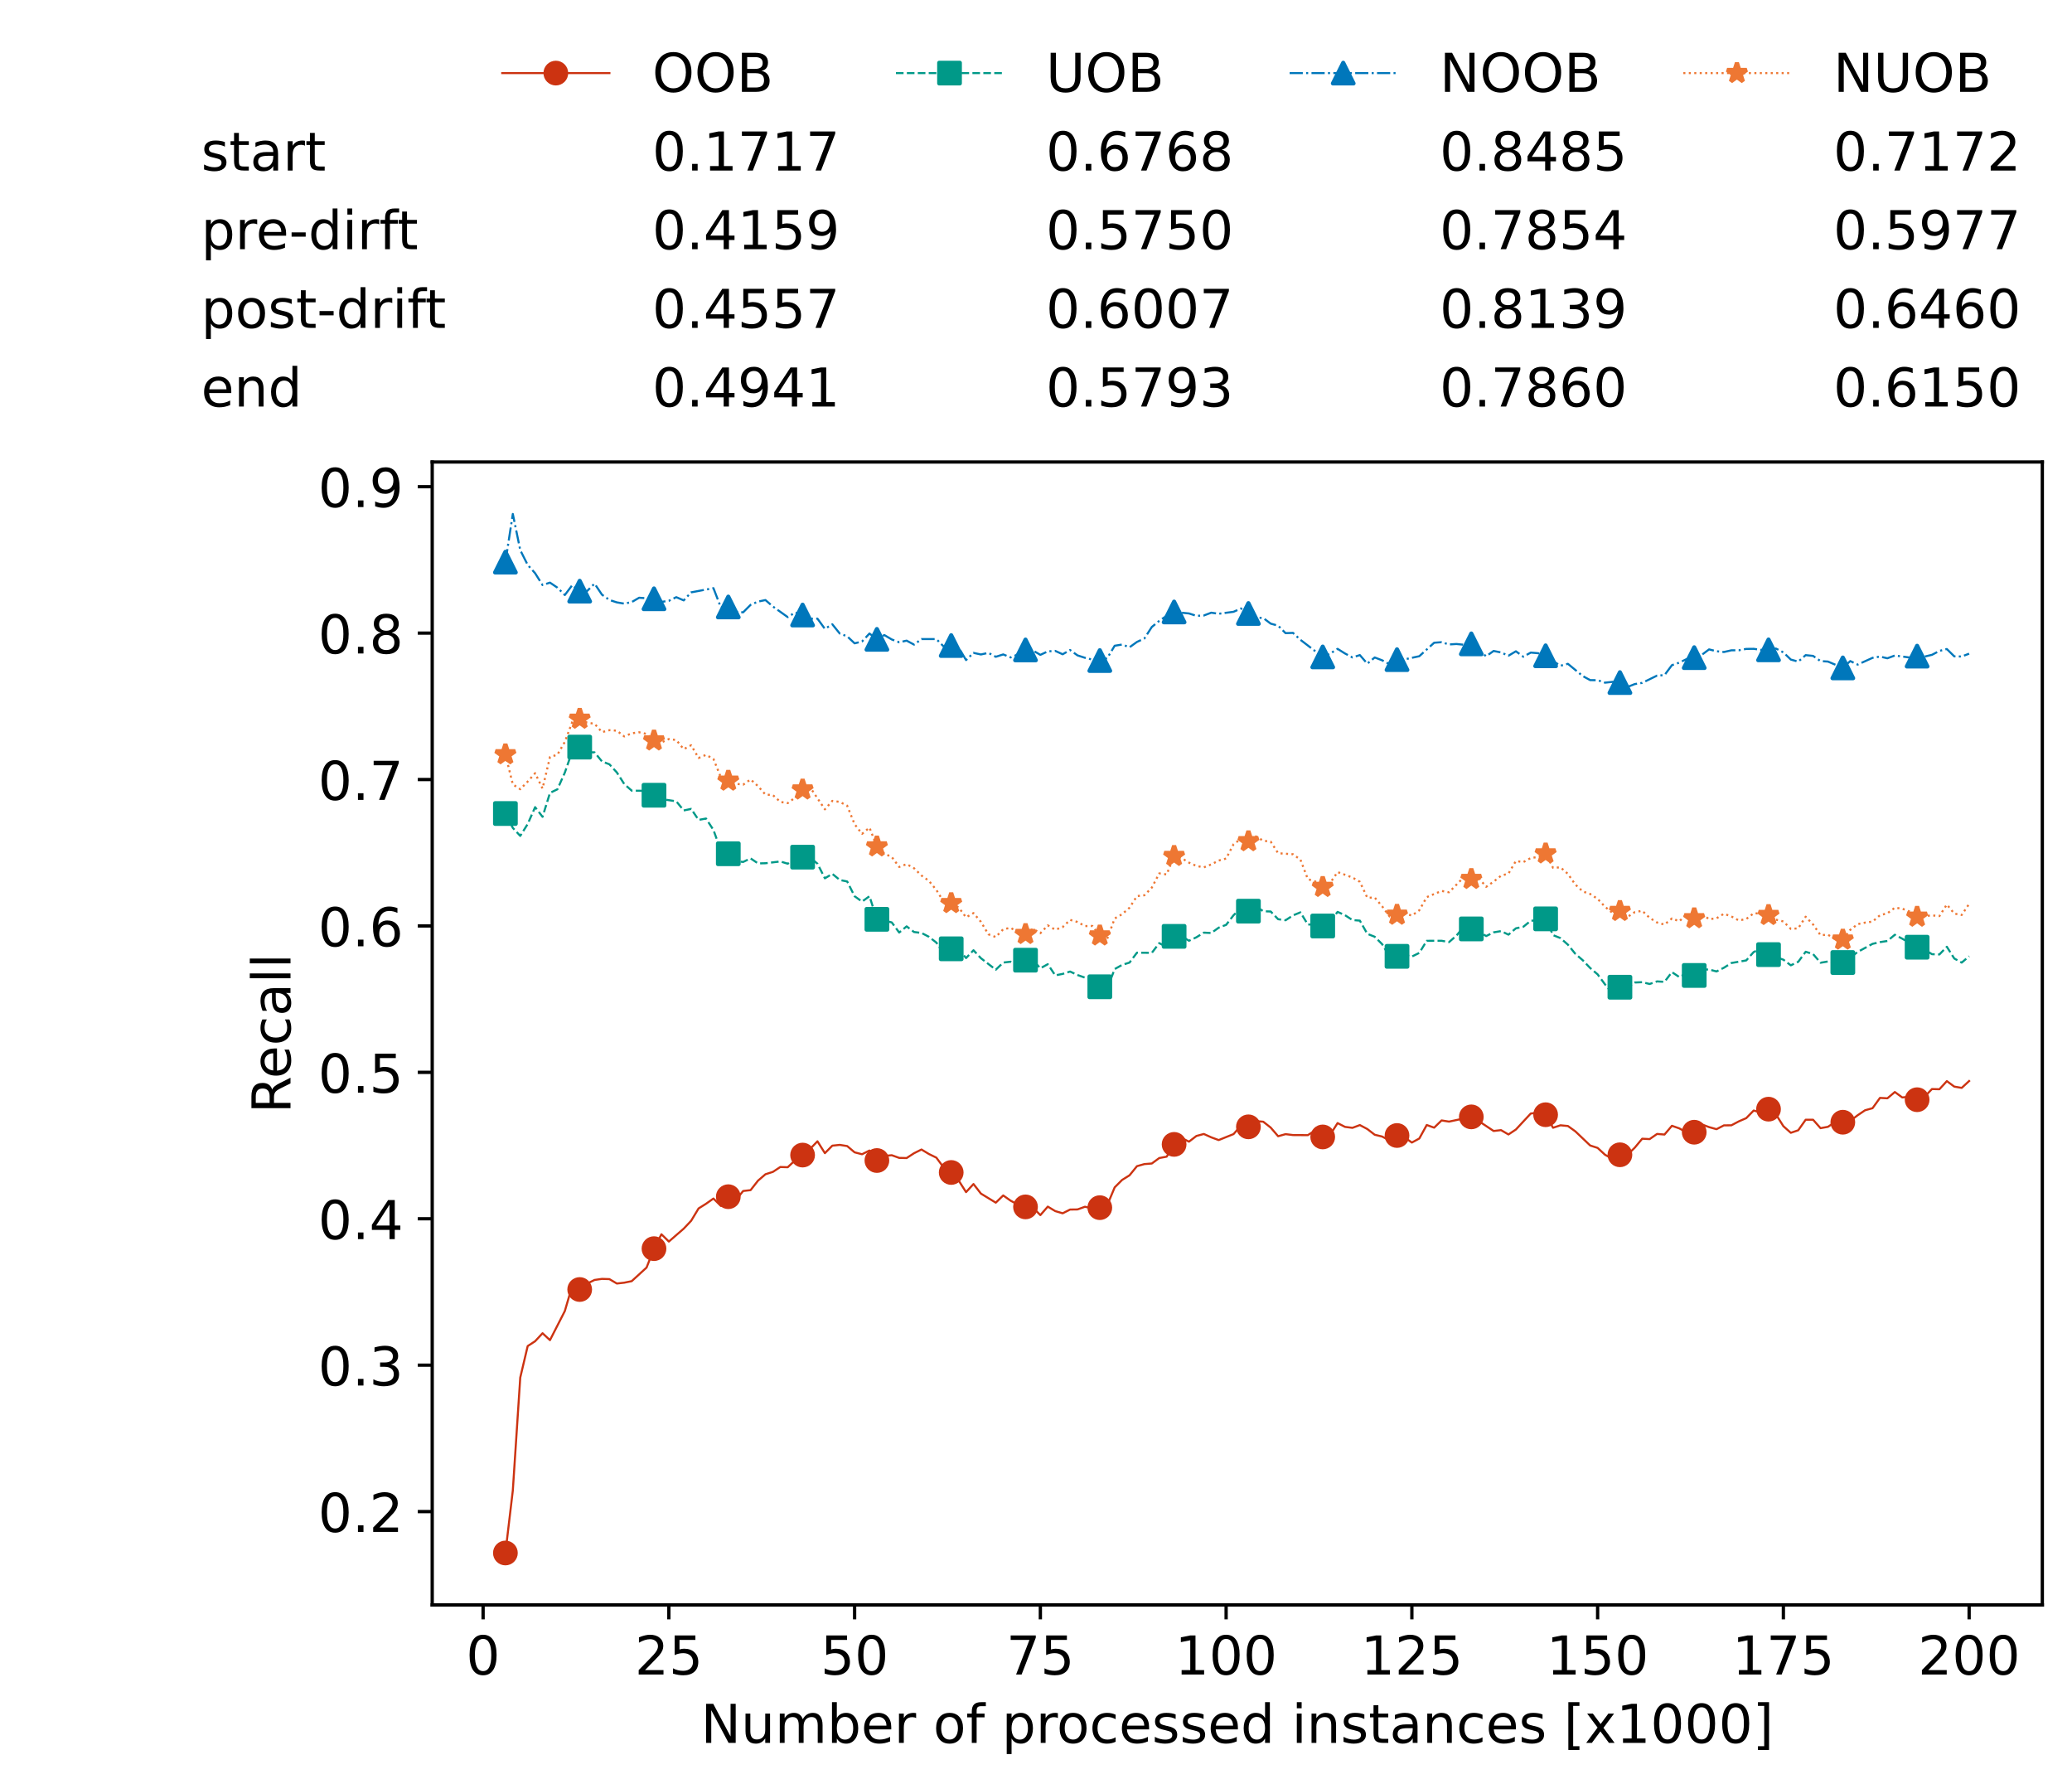 <?xml version="1.0" encoding="utf-8" standalone="no"?>
<!DOCTYPE svg PUBLIC "-//W3C//DTD SVG 1.1//EN"
  "http://www.w3.org/Graphics/SVG/1.1/DTD/svg11.dtd">
<!-- Created with matplotlib (https://matplotlib.org/) -->
<svg height="432.615pt" version="1.1" viewBox="0 0 502.65 432.615" width="502.65pt" xmlns="http://www.w3.org/2000/svg" xmlns:xlink="http://www.w3.org/1999/xlink">
 <defs>
  <style type="text/css">*{stroke-linecap:butt;stroke-linejoin:round;}</style>
 </defs>
 <g id="figure_1">
  <g id="patch_1">
   <path d="M 0 432.615 
L 502.65 432.615 
L 502.65 0 
L 0 0 
z
" style="fill:#ffffff;"/>
  </g>
  <g id="axes_1">
   <g id="patch_2">
    <path d="M 104.85 389.252 
L 495.45 389.252 
L 495.45 112.052 
L 104.85 112.052 
z
" style="fill:#ffffff;"/>
   </g>
   <g id="matplotlib.axis_1">
    <g id="xtick_1">
     <g id="line2d_1">
      <defs>
       <path d="M 0 0 
L 0 3.5 
" id="m8ac173e248" style="stroke:#000000;stroke-width:0.8;"/>
      </defs>
      <g>
       <use style="stroke:#000000;stroke-width:0.8;" x="117.197" xlink:href="#m8ac173e248" y="389.252"/>
      </g>
     </g>
     <g id="text_1">
      <!-- 0 -->
      <g transform="translate(113.061 406.13)scale(0.13 -0.13)">
       <defs>
        <path d="M 31.781 66.406 
Q 24.172 66.406 20.328 58.906 
Q 16.5 51.422 16.5 36.375 
Q 16.5 21.391 20.328 13.891 
Q 24.172 6.391 31.781 6.391 
Q 39.453 6.391 43.281 13.891 
Q 47.125 21.391 47.125 36.375 
Q 47.125 51.422 43.281 58.906 
Q 39.453 66.406 31.781 66.406 
z
M 31.781 74.219 
Q 44.047 74.219 50.516 64.516 
Q 56.984 54.828 56.984 36.375 
Q 56.984 17.969 50.516 8.266 
Q 44.047 -1.422 31.781 -1.422 
Q 19.531 -1.422 13.062 8.266 
Q 6.594 17.969 6.594 36.375 
Q 6.594 54.828 13.062 64.516 
Q 19.531 74.219 31.781 74.219 
z
" id="DejaVuSans-48"/>
       </defs>
       <use xlink:href="#DejaVuSans-48"/>
      </g>
     </g>
    </g>
    <g id="xtick_2">
     <g id="line2d_2">
      <g>
       <use style="stroke:#000000;stroke-width:0.8;" x="162.259" xlink:href="#m8ac173e248" y="389.252"/>
      </g>
     </g>
     <g id="text_2">
      <!-- 25 -->
      <g transform="translate(153.988 406.13)scale(0.13 -0.13)">
       <defs>
        <path d="M 19.188 8.297 
L 53.609 8.297 
L 53.609 0 
L 7.328 0 
L 7.328 8.297 
Q 12.938 14.109 22.625 23.891 
Q 32.328 33.688 34.812 36.531 
Q 39.547 41.844 41.422 45.531 
Q 43.312 49.219 43.312 52.781 
Q 43.312 58.594 39.234 62.25 
Q 35.156 65.922 28.609 65.922 
Q 23.969 65.922 18.812 64.312 
Q 13.672 62.703 7.812 59.422 
L 7.812 69.391 
Q 13.766 71.781 18.938 73 
Q 24.125 74.219 28.422 74.219 
Q 39.75 74.219 46.484 68.547 
Q 53.219 62.891 53.219 53.422 
Q 53.219 48.922 51.531 44.891 
Q 49.859 40.875 45.406 35.406 
Q 44.188 33.984 37.641 27.219 
Q 31.109 20.453 19.188 8.297 
z
" id="DejaVuSans-50"/>
        <path d="M 10.797 72.906 
L 49.516 72.906 
L 49.516 64.594 
L 19.828 64.594 
L 19.828 46.734 
Q 21.969 47.469 24.109 47.828 
Q 26.266 48.188 28.422 48.188 
Q 40.625 48.188 47.75 41.5 
Q 54.891 34.812 54.891 23.391 
Q 54.891 11.625 47.562 5.094 
Q 40.234 -1.422 26.906 -1.422 
Q 22.312 -1.422 17.547 -0.641 
Q 12.797 0.141 7.719 1.703 
L 7.719 11.625 
Q 12.109 9.234 16.797 8.062 
Q 21.484 6.891 26.703 6.891 
Q 35.156 6.891 40.078 11.328 
Q 45.016 15.766 45.016 23.391 
Q 45.016 31 40.078 35.438 
Q 35.156 39.891 26.703 39.891 
Q 22.75 39.891 18.812 39.016 
Q 14.891 38.141 10.797 36.281 
z
" id="DejaVuSans-53"/>
       </defs>
       <use xlink:href="#DejaVuSans-50"/>
       <use x="63.623" xlink:href="#DejaVuSans-53"/>
      </g>
     </g>
    </g>
    <g id="xtick_3">
     <g id="line2d_3">
      <g>
       <use style="stroke:#000000;stroke-width:0.8;" x="207.322" xlink:href="#m8ac173e248" y="389.252"/>
      </g>
     </g>
     <g id="text_3">
      <!-- 50 -->
      <g transform="translate(199.05 406.13)scale(0.13 -0.13)">
       <use xlink:href="#DejaVuSans-53"/>
       <use x="63.623" xlink:href="#DejaVuSans-48"/>
      </g>
     </g>
    </g>
    <g id="xtick_4">
     <g id="line2d_4">
      <g>
       <use style="stroke:#000000;stroke-width:0.8;" x="252.384" xlink:href="#m8ac173e248" y="389.252"/>
      </g>
     </g>
     <g id="text_4">
      <!-- 75 -->
      <g transform="translate(244.113 406.13)scale(0.13 -0.13)">
       <defs>
        <path d="M 8.203 72.906 
L 55.078 72.906 
L 55.078 68.703 
L 28.609 0 
L 18.312 0 
L 43.219 64.594 
L 8.203 64.594 
z
" id="DejaVuSans-55"/>
       </defs>
       <use xlink:href="#DejaVuSans-55"/>
       <use x="63.623" xlink:href="#DejaVuSans-53"/>
      </g>
     </g>
    </g>
    <g id="xtick_5">
     <g id="line2d_5">
      <g>
       <use style="stroke:#000000;stroke-width:0.8;" x="297.446" xlink:href="#m8ac173e248" y="389.252"/>
      </g>
     </g>
     <g id="text_5">
      <!-- 100 -->
      <g transform="translate(285.039 406.13)scale(0.13 -0.13)">
       <defs>
        <path d="M 12.406 8.297 
L 28.516 8.297 
L 28.516 63.922 
L 10.984 60.406 
L 10.984 69.391 
L 28.422 72.906 
L 38.281 72.906 
L 38.281 8.297 
L 54.391 8.297 
L 54.391 0 
L 12.406 0 
z
" id="DejaVuSans-49"/>
       </defs>
       <use xlink:href="#DejaVuSans-49"/>
       <use x="63.623" xlink:href="#DejaVuSans-48"/>
       <use x="127.246" xlink:href="#DejaVuSans-48"/>
      </g>
     </g>
    </g>
    <g id="xtick_6">
     <g id="line2d_6">
      <g>
       <use style="stroke:#000000;stroke-width:0.8;" x="342.509" xlink:href="#m8ac173e248" y="389.252"/>
      </g>
     </g>
     <g id="text_6">
      <!-- 125 -->
      <g transform="translate(330.102 406.13)scale(0.13 -0.13)">
       <use xlink:href="#DejaVuSans-49"/>
       <use x="63.623" xlink:href="#DejaVuSans-50"/>
       <use x="127.246" xlink:href="#DejaVuSans-53"/>
      </g>
     </g>
    </g>
    <g id="xtick_7">
     <g id="line2d_7">
      <g>
       <use style="stroke:#000000;stroke-width:0.8;" x="387.571" xlink:href="#m8ac173e248" y="389.252"/>
      </g>
     </g>
     <g id="text_7">
      <!-- 150 -->
      <g transform="translate(375.164 406.13)scale(0.13 -0.13)">
       <use xlink:href="#DejaVuSans-49"/>
       <use x="63.623" xlink:href="#DejaVuSans-53"/>
       <use x="127.246" xlink:href="#DejaVuSans-48"/>
      </g>
     </g>
    </g>
    <g id="xtick_8">
     <g id="line2d_8">
      <g>
       <use style="stroke:#000000;stroke-width:0.8;" x="432.633" xlink:href="#m8ac173e248" y="389.252"/>
      </g>
     </g>
     <g id="text_8">
      <!-- 175 -->
      <g transform="translate(420.226 406.13)scale(0.13 -0.13)">
       <use xlink:href="#DejaVuSans-49"/>
       <use x="63.623" xlink:href="#DejaVuSans-55"/>
       <use x="127.246" xlink:href="#DejaVuSans-53"/>
      </g>
     </g>
    </g>
    <g id="xtick_9">
     <g id="line2d_9">
      <g>
       <use style="stroke:#000000;stroke-width:0.8;" x="477.695" xlink:href="#m8ac173e248" y="389.252"/>
      </g>
     </g>
     <g id="text_9">
      <!-- 200 -->
      <g transform="translate(465.289 406.13)scale(0.13 -0.13)">
       <use xlink:href="#DejaVuSans-50"/>
       <use x="63.623" xlink:href="#DejaVuSans-48"/>
       <use x="127.246" xlink:href="#DejaVuSans-48"/>
      </g>
     </g>
    </g>
    <g id="text_10">
     <!-- Number of processed instances [x1000] -->
     <g transform="translate(170.025 422.711)scale(0.13 -0.13)">
      <defs>
       <path d="M 9.812 72.906 
L 23.094 72.906 
L 55.422 11.922 
L 55.422 72.906 
L 64.984 72.906 
L 64.984 0 
L 51.703 0 
L 19.391 60.984 
L 19.391 0 
L 9.812 0 
z
" id="DejaVuSans-78"/>
       <path d="M 8.5 21.578 
L 8.5 54.688 
L 17.484 54.688 
L 17.484 21.922 
Q 17.484 14.156 20.5 10.266 
Q 23.531 6.391 29.594 6.391 
Q 36.859 6.391 41.078 11.031 
Q 45.312 15.672 45.312 23.688 
L 45.312 54.688 
L 54.297 54.688 
L 54.297 0 
L 45.312 0 
L 45.312 8.406 
Q 42.047 3.422 37.719 1 
Q 33.406 -1.422 27.688 -1.422 
Q 18.266 -1.422 13.375 4.438 
Q 8.5 10.297 8.5 21.578 
z
M 31.109 56 
z
" id="DejaVuSans-117"/>
       <path d="M 52 44.188 
Q 55.375 50.25 60.062 53.125 
Q 64.75 56 71.094 56 
Q 79.641 56 84.281 50.016 
Q 88.922 44.047 88.922 33.016 
L 88.922 0 
L 79.891 0 
L 79.891 32.719 
Q 79.891 40.578 77.094 44.375 
Q 74.312 48.188 68.609 48.188 
Q 61.625 48.188 57.562 43.547 
Q 53.516 38.922 53.516 30.906 
L 53.516 0 
L 44.484 0 
L 44.484 32.719 
Q 44.484 40.625 41.703 44.406 
Q 38.922 48.188 33.109 48.188 
Q 26.219 48.188 22.156 43.531 
Q 18.109 38.875 18.109 30.906 
L 18.109 0 
L 9.078 0 
L 9.078 54.688 
L 18.109 54.688 
L 18.109 46.188 
Q 21.188 51.219 25.484 53.609 
Q 29.781 56 35.688 56 
Q 41.656 56 45.828 52.969 
Q 50 49.953 52 44.188 
z
" id="DejaVuSans-109"/>
       <path d="M 48.688 27.297 
Q 48.688 37.203 44.609 42.844 
Q 40.531 48.484 33.406 48.484 
Q 26.266 48.484 22.188 42.844 
Q 18.109 37.203 18.109 27.297 
Q 18.109 17.391 22.188 11.75 
Q 26.266 6.109 33.406 6.109 
Q 40.531 6.109 44.609 11.75 
Q 48.688 17.391 48.688 27.297 
z
M 18.109 46.391 
Q 20.953 51.266 25.266 53.625 
Q 29.594 56 35.594 56 
Q 45.562 56 51.781 48.094 
Q 58.016 40.188 58.016 27.297 
Q 58.016 14.406 51.781 6.484 
Q 45.562 -1.422 35.594 -1.422 
Q 29.594 -1.422 25.266 0.953 
Q 20.953 3.328 18.109 8.203 
L 18.109 0 
L 9.078 0 
L 9.078 75.984 
L 18.109 75.984 
z
" id="DejaVuSans-98"/>
       <path d="M 56.203 29.594 
L 56.203 25.203 
L 14.891 25.203 
Q 15.484 15.922 20.484 11.062 
Q 25.484 6.203 34.422 6.203 
Q 39.594 6.203 44.453 7.469 
Q 49.312 8.734 54.109 11.281 
L 54.109 2.781 
Q 49.266 0.734 44.188 -0.344 
Q 39.109 -1.422 33.891 -1.422 
Q 20.797 -1.422 13.156 6.188 
Q 5.516 13.812 5.516 26.812 
Q 5.516 40.234 12.766 48.109 
Q 20.016 56 32.328 56 
Q 43.359 56 49.781 48.891 
Q 56.203 41.797 56.203 29.594 
z
M 47.219 32.234 
Q 47.125 39.594 43.094 43.984 
Q 39.062 48.391 32.422 48.391 
Q 24.906 48.391 20.391 44.141 
Q 15.875 39.891 15.188 32.172 
z
" id="DejaVuSans-101"/>
       <path d="M 41.109 46.297 
Q 39.594 47.172 37.812 47.578 
Q 36.031 48 33.891 48 
Q 26.266 48 22.188 43.047 
Q 18.109 38.094 18.109 28.812 
L 18.109 0 
L 9.078 0 
L 9.078 54.688 
L 18.109 54.688 
L 18.109 46.188 
Q 20.953 51.172 25.484 53.578 
Q 30.031 56 36.531 56 
Q 37.453 56 38.578 55.875 
Q 39.703 55.766 41.062 55.516 
z
" id="DejaVuSans-114"/>
       <path id="DejaVuSans-32"/>
       <path d="M 30.609 48.391 
Q 23.391 48.391 19.188 42.75 
Q 14.984 37.109 14.984 27.297 
Q 14.984 17.484 19.156 11.844 
Q 23.344 6.203 30.609 6.203 
Q 37.797 6.203 41.984 11.859 
Q 46.188 17.531 46.188 27.297 
Q 46.188 37.016 41.984 42.703 
Q 37.797 48.391 30.609 48.391 
z
M 30.609 56 
Q 42.328 56 49.016 48.375 
Q 55.719 40.766 55.719 27.297 
Q 55.719 13.875 49.016 6.219 
Q 42.328 -1.422 30.609 -1.422 
Q 18.844 -1.422 12.172 6.219 
Q 5.516 13.875 5.516 27.297 
Q 5.516 40.766 12.172 48.375 
Q 18.844 56 30.609 56 
z
" id="DejaVuSans-111"/>
       <path d="M 37.109 75.984 
L 37.109 68.5 
L 28.516 68.5 
Q 23.688 68.5 21.797 66.547 
Q 19.922 64.594 19.922 59.516 
L 19.922 54.688 
L 34.719 54.688 
L 34.719 47.703 
L 19.922 47.703 
L 19.922 0 
L 10.891 0 
L 10.891 47.703 
L 2.297 47.703 
L 2.297 54.688 
L 10.891 54.688 
L 10.891 58.5 
Q 10.891 67.625 15.141 71.797 
Q 19.391 75.984 28.609 75.984 
z
" id="DejaVuSans-102"/>
       <path d="M 18.109 8.203 
L 18.109 -20.797 
L 9.078 -20.797 
L 9.078 54.688 
L 18.109 54.688 
L 18.109 46.391 
Q 20.953 51.266 25.266 53.625 
Q 29.594 56 35.594 56 
Q 45.562 56 51.781 48.094 
Q 58.016 40.188 58.016 27.297 
Q 58.016 14.406 51.781 6.484 
Q 45.562 -1.422 35.594 -1.422 
Q 29.594 -1.422 25.266 0.953 
Q 20.953 3.328 18.109 8.203 
z
M 48.688 27.297 
Q 48.688 37.203 44.609 42.844 
Q 40.531 48.484 33.406 48.484 
Q 26.266 48.484 22.188 42.844 
Q 18.109 37.203 18.109 27.297 
Q 18.109 17.391 22.188 11.75 
Q 26.266 6.109 33.406 6.109 
Q 40.531 6.109 44.609 11.75 
Q 48.688 17.391 48.688 27.297 
z
" id="DejaVuSans-112"/>
       <path d="M 48.781 52.594 
L 48.781 44.188 
Q 44.969 46.297 41.141 47.344 
Q 37.312 48.391 33.406 48.391 
Q 24.656 48.391 19.812 42.844 
Q 14.984 37.312 14.984 27.297 
Q 14.984 17.281 19.812 11.734 
Q 24.656 6.203 33.406 6.203 
Q 37.312 6.203 41.141 7.25 
Q 44.969 8.297 48.781 10.406 
L 48.781 2.094 
Q 45.016 0.344 40.984 -0.531 
Q 36.969 -1.422 32.422 -1.422 
Q 20.062 -1.422 12.781 6.344 
Q 5.516 14.109 5.516 27.297 
Q 5.516 40.672 12.859 48.328 
Q 20.219 56 33.016 56 
Q 37.156 56 41.109 55.141 
Q 45.062 54.297 48.781 52.594 
z
" id="DejaVuSans-99"/>
       <path d="M 44.281 53.078 
L 44.281 44.578 
Q 40.484 46.531 36.375 47.5 
Q 32.281 48.484 27.875 48.484 
Q 21.188 48.484 17.844 46.438 
Q 14.5 44.391 14.5 40.281 
Q 14.5 37.156 16.891 35.375 
Q 19.281 33.594 26.516 31.984 
L 29.594 31.297 
Q 39.156 29.25 43.188 25.516 
Q 47.219 21.781 47.219 15.094 
Q 47.219 7.469 41.188 3.016 
Q 35.156 -1.422 24.609 -1.422 
Q 20.219 -1.422 15.453 -0.562 
Q 10.688 0.297 5.422 2 
L 5.422 11.281 
Q 10.406 8.688 15.234 7.391 
Q 20.062 6.109 24.812 6.109 
Q 31.156 6.109 34.562 8.281 
Q 37.984 10.453 37.984 14.406 
Q 37.984 18.062 35.516 20.016 
Q 33.062 21.969 24.703 23.781 
L 21.578 24.516 
Q 13.234 26.266 9.516 29.906 
Q 5.812 33.547 5.812 39.891 
Q 5.812 47.609 11.281 51.797 
Q 16.75 56 26.812 56 
Q 31.781 56 36.172 55.266 
Q 40.578 54.547 44.281 53.078 
z
" id="DejaVuSans-115"/>
       <path d="M 45.406 46.391 
L 45.406 75.984 
L 54.391 75.984 
L 54.391 0 
L 45.406 0 
L 45.406 8.203 
Q 42.578 3.328 38.25 0.953 
Q 33.938 -1.422 27.875 -1.422 
Q 17.969 -1.422 11.734 6.484 
Q 5.516 14.406 5.516 27.297 
Q 5.516 40.188 11.734 48.094 
Q 17.969 56 27.875 56 
Q 33.938 56 38.25 53.625 
Q 42.578 51.266 45.406 46.391 
z
M 14.797 27.297 
Q 14.797 17.391 18.875 11.75 
Q 22.953 6.109 30.078 6.109 
Q 37.203 6.109 41.297 11.75 
Q 45.406 17.391 45.406 27.297 
Q 45.406 37.203 41.297 42.844 
Q 37.203 48.484 30.078 48.484 
Q 22.953 48.484 18.875 42.844 
Q 14.797 37.203 14.797 27.297 
z
" id="DejaVuSans-100"/>
       <path d="M 9.422 54.688 
L 18.406 54.688 
L 18.406 0 
L 9.422 0 
z
M 9.422 75.984 
L 18.406 75.984 
L 18.406 64.594 
L 9.422 64.594 
z
" id="DejaVuSans-105"/>
       <path d="M 54.891 33.016 
L 54.891 0 
L 45.906 0 
L 45.906 32.719 
Q 45.906 40.484 42.875 44.328 
Q 39.844 48.188 33.797 48.188 
Q 26.516 48.188 22.312 43.547 
Q 18.109 38.922 18.109 30.906 
L 18.109 0 
L 9.078 0 
L 9.078 54.688 
L 18.109 54.688 
L 18.109 46.188 
Q 21.344 51.125 25.703 53.562 
Q 30.078 56 35.797 56 
Q 45.219 56 50.047 50.172 
Q 54.891 44.344 54.891 33.016 
z
" id="DejaVuSans-110"/>
       <path d="M 18.312 70.219 
L 18.312 54.688 
L 36.812 54.688 
L 36.812 47.703 
L 18.312 47.703 
L 18.312 18.016 
Q 18.312 11.328 20.141 9.422 
Q 21.969 7.516 27.594 7.516 
L 36.812 7.516 
L 36.812 0 
L 27.594 0 
Q 17.188 0 13.234 3.875 
Q 9.281 7.766 9.281 18.016 
L 9.281 47.703 
L 2.688 47.703 
L 2.688 54.688 
L 9.281 54.688 
L 9.281 70.219 
z
" id="DejaVuSans-116"/>
       <path d="M 34.281 27.484 
Q 23.391 27.484 19.188 25 
Q 14.984 22.516 14.984 16.5 
Q 14.984 11.719 18.141 8.906 
Q 21.297 6.109 26.703 6.109 
Q 34.188 6.109 38.703 11.406 
Q 43.219 16.703 43.219 25.484 
L 43.219 27.484 
z
M 52.203 31.203 
L 52.203 0 
L 43.219 0 
L 43.219 8.297 
Q 40.141 3.328 35.547 0.953 
Q 30.953 -1.422 24.312 -1.422 
Q 15.922 -1.422 10.953 3.297 
Q 6 8.016 6 15.922 
Q 6 25.141 12.172 29.828 
Q 18.359 34.516 30.609 34.516 
L 43.219 34.516 
L 43.219 35.406 
Q 43.219 41.609 39.141 45 
Q 35.062 48.391 27.688 48.391 
Q 23 48.391 18.547 47.266 
Q 14.109 46.141 10.016 43.891 
L 10.016 52.203 
Q 14.938 54.109 19.578 55.047 
Q 24.219 56 28.609 56 
Q 40.484 56 46.344 49.844 
Q 52.203 43.703 52.203 31.203 
z
" id="DejaVuSans-97"/>
       <path d="M 8.594 75.984 
L 29.297 75.984 
L 29.297 69 
L 17.578 69 
L 17.578 -6.203 
L 29.297 -6.203 
L 29.297 -13.188 
L 8.594 -13.188 
z
" id="DejaVuSans-91"/>
       <path d="M 54.891 54.688 
L 35.109 28.078 
L 55.906 0 
L 45.312 0 
L 29.391 21.484 
L 13.484 0 
L 2.875 0 
L 24.125 28.609 
L 4.688 54.688 
L 15.281 54.688 
L 29.781 35.203 
L 44.281 54.688 
z
" id="DejaVuSans-120"/>
       <path d="M 30.422 75.984 
L 30.422 -13.188 
L 9.719 -13.188 
L 9.719 -6.203 
L 21.391 -6.203 
L 21.391 69 
L 9.719 69 
L 9.719 75.984 
z
" id="DejaVuSans-93"/>
      </defs>
      <use xlink:href="#DejaVuSans-78"/>
      <use x="74.805" xlink:href="#DejaVuSans-117"/>
      <use x="138.184" xlink:href="#DejaVuSans-109"/>
      <use x="235.596" xlink:href="#DejaVuSans-98"/>
      <use x="299.072" xlink:href="#DejaVuSans-101"/>
      <use x="360.596" xlink:href="#DejaVuSans-114"/>
      <use x="401.709" xlink:href="#DejaVuSans-32"/>
      <use x="433.496" xlink:href="#DejaVuSans-111"/>
      <use x="494.678" xlink:href="#DejaVuSans-102"/>
      <use x="529.883" xlink:href="#DejaVuSans-32"/>
      <use x="561.67" xlink:href="#DejaVuSans-112"/>
      <use x="625.146" xlink:href="#DejaVuSans-114"/>
      <use x="664.01" xlink:href="#DejaVuSans-111"/>
      <use x="725.191" xlink:href="#DejaVuSans-99"/>
      <use x="780.172" xlink:href="#DejaVuSans-101"/>
      <use x="841.695" xlink:href="#DejaVuSans-115"/>
      <use x="893.795" xlink:href="#DejaVuSans-115"/>
      <use x="945.895" xlink:href="#DejaVuSans-101"/>
      <use x="1007.418" xlink:href="#DejaVuSans-100"/>
      <use x="1070.895" xlink:href="#DejaVuSans-32"/>
      <use x="1102.682" xlink:href="#DejaVuSans-105"/>
      <use x="1130.465" xlink:href="#DejaVuSans-110"/>
      <use x="1193.844" xlink:href="#DejaVuSans-115"/>
      <use x="1245.943" xlink:href="#DejaVuSans-116"/>
      <use x="1285.152" xlink:href="#DejaVuSans-97"/>
      <use x="1346.432" xlink:href="#DejaVuSans-110"/>
      <use x="1409.811" xlink:href="#DejaVuSans-99"/>
      <use x="1464.791" xlink:href="#DejaVuSans-101"/>
      <use x="1526.314" xlink:href="#DejaVuSans-115"/>
      <use x="1578.414" xlink:href="#DejaVuSans-32"/>
      <use x="1610.201" xlink:href="#DejaVuSans-91"/>
      <use x="1649.215" xlink:href="#DejaVuSans-120"/>
      <use x="1708.395" xlink:href="#DejaVuSans-49"/>
      <use x="1772.018" xlink:href="#DejaVuSans-48"/>
      <use x="1835.641" xlink:href="#DejaVuSans-48"/>
      <use x="1899.264" xlink:href="#DejaVuSans-48"/>
      <use x="1962.887" xlink:href="#DejaVuSans-93"/>
     </g>
    </g>
   </g>
   <g id="matplotlib.axis_2">
    <g id="ytick_1">
     <g id="line2d_10">
      <defs>
       <path d="M 0 0 
L -3.5 0 
" id="mee516aa5c4" style="stroke:#000000;stroke-width:0.8;"/>
      </defs>
      <g>
       <use style="stroke:#000000;stroke-width:0.8;" x="104.85" xlink:href="#mee516aa5c4" y="366.609"/>
      </g>
     </g>
     <g id="text_11">
      <!-- 0.2 -->
      <g transform="translate(77.176 371.548)scale(0.13 -0.13)">
       <defs>
        <path d="M 10.688 12.406 
L 21 12.406 
L 21 0 
L 10.688 0 
z
" id="DejaVuSans-46"/>
       </defs>
       <use xlink:href="#DejaVuSans-48"/>
       <use x="63.623" xlink:href="#DejaVuSans-46"/>
       <use x="95.41" xlink:href="#DejaVuSans-50"/>
      </g>
     </g>
    </g>
    <g id="ytick_2">
     <g id="line2d_11">
      <g>
       <use style="stroke:#000000;stroke-width:0.8;" x="104.85" xlink:href="#mee516aa5c4" y="331.099"/>
      </g>
     </g>
     <g id="text_12">
      <!-- 0.3 -->
      <g transform="translate(77.176 336.038)scale(0.13 -0.13)">
       <defs>
        <path d="M 40.578 39.312 
Q 47.656 37.797 51.625 33 
Q 55.609 28.219 55.609 21.188 
Q 55.609 10.406 48.188 4.484 
Q 40.766 -1.422 27.094 -1.422 
Q 22.516 -1.422 17.656 -0.516 
Q 12.797 0.391 7.625 2.203 
L 7.625 11.719 
Q 11.719 9.328 16.594 8.109 
Q 21.484 6.891 26.812 6.891 
Q 36.078 6.891 40.938 10.547 
Q 45.797 14.203 45.797 21.188 
Q 45.797 27.641 41.281 31.266 
Q 36.766 34.906 28.719 34.906 
L 20.219 34.906 
L 20.219 43.016 
L 29.109 43.016 
Q 36.375 43.016 40.234 45.922 
Q 44.094 48.828 44.094 54.297 
Q 44.094 59.906 40.109 62.906 
Q 36.141 65.922 28.719 65.922 
Q 24.656 65.922 20.016 65.031 
Q 15.375 64.156 9.812 62.312 
L 9.812 71.094 
Q 15.438 72.656 20.344 73.438 
Q 25.25 74.219 29.594 74.219 
Q 40.828 74.219 47.359 69.109 
Q 53.906 64.016 53.906 55.328 
Q 53.906 49.266 50.438 45.094 
Q 46.969 40.922 40.578 39.312 
z
" id="DejaVuSans-51"/>
       </defs>
       <use xlink:href="#DejaVuSans-48"/>
       <use x="63.623" xlink:href="#DejaVuSans-46"/>
       <use x="95.41" xlink:href="#DejaVuSans-51"/>
      </g>
     </g>
    </g>
    <g id="ytick_3">
     <g id="line2d_12">
      <g>
       <use style="stroke:#000000;stroke-width:0.8;" x="104.85" xlink:href="#mee516aa5c4" y="295.59"/>
      </g>
     </g>
     <g id="text_13">
      <!-- 0.4 -->
      <g transform="translate(77.176 300.529)scale(0.13 -0.13)">
       <defs>
        <path d="M 37.797 64.312 
L 12.891 25.391 
L 37.797 25.391 
z
M 35.203 72.906 
L 47.609 72.906 
L 47.609 25.391 
L 58.016 25.391 
L 58.016 17.188 
L 47.609 17.188 
L 47.609 0 
L 37.797 0 
L 37.797 17.188 
L 4.891 17.188 
L 4.891 26.703 
z
" id="DejaVuSans-52"/>
       </defs>
       <use xlink:href="#DejaVuSans-48"/>
       <use x="63.623" xlink:href="#DejaVuSans-46"/>
       <use x="95.41" xlink:href="#DejaVuSans-52"/>
      </g>
     </g>
    </g>
    <g id="ytick_4">
     <g id="line2d_13">
      <g>
       <use style="stroke:#000000;stroke-width:0.8;" x="104.85" xlink:href="#mee516aa5c4" y="260.08"/>
      </g>
     </g>
     <g id="text_14">
      <!-- 0.5 -->
      <g transform="translate(77.176 265.019)scale(0.13 -0.13)">
       <use xlink:href="#DejaVuSans-48"/>
       <use x="63.623" xlink:href="#DejaVuSans-46"/>
       <use x="95.41" xlink:href="#DejaVuSans-53"/>
      </g>
     </g>
    </g>
    <g id="ytick_5">
     <g id="line2d_14">
      <g>
       <use style="stroke:#000000;stroke-width:0.8;" x="104.85" xlink:href="#mee516aa5c4" y="224.57"/>
      </g>
     </g>
     <g id="text_15">
      <!-- 0.6 -->
      <g transform="translate(77.176 229.509)scale(0.13 -0.13)">
       <defs>
        <path d="M 33.016 40.375 
Q 26.375 40.375 22.484 35.828 
Q 18.609 31.297 18.609 23.391 
Q 18.609 15.531 22.484 10.953 
Q 26.375 6.391 33.016 6.391 
Q 39.656 6.391 43.531 10.953 
Q 47.406 15.531 47.406 23.391 
Q 47.406 31.297 43.531 35.828 
Q 39.656 40.375 33.016 40.375 
z
M 52.594 71.297 
L 52.594 62.312 
Q 48.875 64.062 45.094 64.984 
Q 41.312 65.922 37.594 65.922 
Q 27.828 65.922 22.672 59.328 
Q 17.531 52.734 16.797 39.406 
Q 19.672 43.656 24.016 45.922 
Q 28.375 48.188 33.594 48.188 
Q 44.578 48.188 50.953 41.516 
Q 57.328 34.859 57.328 23.391 
Q 57.328 12.156 50.688 5.359 
Q 44.047 -1.422 33.016 -1.422 
Q 20.359 -1.422 13.672 8.266 
Q 6.984 17.969 6.984 36.375 
Q 6.984 53.656 15.188 63.938 
Q 23.391 74.219 37.203 74.219 
Q 40.922 74.219 44.703 73.484 
Q 48.484 72.75 52.594 71.297 
z
" id="DejaVuSans-54"/>
       </defs>
       <use xlink:href="#DejaVuSans-48"/>
       <use x="63.623" xlink:href="#DejaVuSans-46"/>
       <use x="95.41" xlink:href="#DejaVuSans-54"/>
      </g>
     </g>
    </g>
    <g id="ytick_6">
     <g id="line2d_15">
      <g>
       <use style="stroke:#000000;stroke-width:0.8;" x="104.85" xlink:href="#mee516aa5c4" y="189.061"/>
      </g>
     </g>
     <g id="text_16">
      <!-- 0.7 -->
      <g transform="translate(77.176 194)scale(0.13 -0.13)">
       <use xlink:href="#DejaVuSans-48"/>
       <use x="63.623" xlink:href="#DejaVuSans-46"/>
       <use x="95.41" xlink:href="#DejaVuSans-55"/>
      </g>
     </g>
    </g>
    <g id="ytick_7">
     <g id="line2d_16">
      <g>
       <use style="stroke:#000000;stroke-width:0.8;" x="104.85" xlink:href="#mee516aa5c4" y="153.551"/>
      </g>
     </g>
     <g id="text_17">
      <!-- 0.8 -->
      <g transform="translate(77.176 158.49)scale(0.13 -0.13)">
       <defs>
        <path d="M 31.781 34.625 
Q 24.75 34.625 20.719 30.859 
Q 16.703 27.094 16.703 20.516 
Q 16.703 13.922 20.719 10.156 
Q 24.75 6.391 31.781 6.391 
Q 38.812 6.391 42.859 10.172 
Q 46.922 13.969 46.922 20.516 
Q 46.922 27.094 42.891 30.859 
Q 38.875 34.625 31.781 34.625 
z
M 21.922 38.812 
Q 15.578 40.375 12.031 44.719 
Q 8.5 49.078 8.5 55.328 
Q 8.5 64.062 14.719 69.141 
Q 20.953 74.219 31.781 74.219 
Q 42.672 74.219 48.875 69.141 
Q 55.078 64.062 55.078 55.328 
Q 55.078 49.078 51.531 44.719 
Q 48 40.375 41.703 38.812 
Q 48.828 37.156 52.797 32.312 
Q 56.781 27.484 56.781 20.516 
Q 56.781 9.906 50.312 4.234 
Q 43.844 -1.422 31.781 -1.422 
Q 19.734 -1.422 13.25 4.234 
Q 6.781 9.906 6.781 20.516 
Q 6.781 27.484 10.781 32.312 
Q 14.797 37.156 21.922 38.812 
z
M 18.312 54.391 
Q 18.312 48.734 21.844 45.562 
Q 25.391 42.391 31.781 42.391 
Q 38.141 42.391 41.719 45.562 
Q 45.312 48.734 45.312 54.391 
Q 45.312 60.062 41.719 63.234 
Q 38.141 66.406 31.781 66.406 
Q 25.391 66.406 21.844 63.234 
Q 18.312 60.062 18.312 54.391 
z
" id="DejaVuSans-56"/>
       </defs>
       <use xlink:href="#DejaVuSans-48"/>
       <use x="63.623" xlink:href="#DejaVuSans-46"/>
       <use x="95.41" xlink:href="#DejaVuSans-56"/>
      </g>
     </g>
    </g>
    <g id="ytick_8">
     <g id="line2d_17">
      <g>
       <use style="stroke:#000000;stroke-width:0.8;" x="104.85" xlink:href="#mee516aa5c4" y="118.042"/>
      </g>
     </g>
     <g id="text_18">
      <!-- 0.9 -->
      <g transform="translate(77.176 122.981)scale(0.13 -0.13)">
       <defs>
        <path d="M 10.984 1.516 
L 10.984 10.5 
Q 14.703 8.734 18.5 7.812 
Q 22.312 6.891 25.984 6.891 
Q 35.75 6.891 40.891 13.453 
Q 46.047 20.016 46.781 33.406 
Q 43.953 29.203 39.594 26.953 
Q 35.25 24.703 29.984 24.703 
Q 19.047 24.703 12.672 31.312 
Q 6.297 37.938 6.297 49.422 
Q 6.297 60.641 12.938 67.422 
Q 19.578 74.219 30.609 74.219 
Q 43.266 74.219 49.922 64.516 
Q 56.594 54.828 56.594 36.375 
Q 56.594 19.141 48.406 8.859 
Q 40.234 -1.422 26.422 -1.422 
Q 22.703 -1.422 18.891 -0.688 
Q 15.094 0.047 10.984 1.516 
z
M 30.609 32.422 
Q 37.25 32.422 41.125 36.953 
Q 45.016 41.5 45.016 49.422 
Q 45.016 57.281 41.125 61.844 
Q 37.25 66.406 30.609 66.406 
Q 23.969 66.406 20.094 61.844 
Q 16.219 57.281 16.219 49.422 
Q 16.219 41.5 20.094 36.953 
Q 23.969 32.422 30.609 32.422 
z
" id="DejaVuSans-57"/>
       </defs>
       <use xlink:href="#DejaVuSans-48"/>
       <use x="63.623" xlink:href="#DejaVuSans-46"/>
       <use x="95.41" xlink:href="#DejaVuSans-57"/>
      </g>
     </g>
    </g>
    <g id="text_19">
     <!-- Recall -->
     <g transform="translate(70.472 270.044)rotate(-90)scale(0.13 -0.13)">
      <defs>
       <path d="M 44.391 34.188 
Q 47.562 33.109 50.562 29.594 
Q 53.562 26.078 56.594 19.922 
L 66.609 0 
L 56 0 
L 46.688 18.703 
Q 43.062 26.031 39.672 28.422 
Q 36.281 30.812 30.422 30.812 
L 19.672 30.812 
L 19.672 0 
L 9.812 0 
L 9.812 72.906 
L 32.078 72.906 
Q 44.578 72.906 50.734 67.672 
Q 56.891 62.453 56.891 51.906 
Q 56.891 45.016 53.688 40.469 
Q 50.484 35.938 44.391 34.188 
z
M 19.672 64.797 
L 19.672 38.922 
L 32.078 38.922 
Q 39.203 38.922 42.844 42.219 
Q 46.484 45.516 46.484 51.906 
Q 46.484 58.297 42.844 61.547 
Q 39.203 64.797 32.078 64.797 
z
" id="DejaVuSans-82"/>
       <path d="M 9.422 75.984 
L 18.406 75.984 
L 18.406 0 
L 9.422 0 
z
" id="DejaVuSans-108"/>
      </defs>
      <use xlink:href="#DejaVuSans-82"/>
      <use x="64.982" xlink:href="#DejaVuSans-101"/>
      <use x="126.506" xlink:href="#DejaVuSans-99"/>
      <use x="181.486" xlink:href="#DejaVuSans-97"/>
      <use x="242.766" xlink:href="#DejaVuSans-108"/>
      <use x="270.549" xlink:href="#DejaVuSans-108"/>
     </g>
    </g>
   </g>
   <g id="line2d_18"/>
   <g id="line2d_19"/>
   <g id="line2d_20"/>
   <g id="line2d_21"/>
   <g id="line2d_22"/>
   <g id="line2d_23">
    <path clip-path="url(#pa5444fb618)" d="M 122.605 376.652 
L 124.407 361.485 
L 126.21 334.101 
L 128.012 326.466 
L 129.815 325.294 
L 131.617 323.358 
L 133.419 325.028 
L 137.024 317.969 
L 138.827 311.802 
L 140.629 312.75 
L 142.432 311.32 
L 144.234 310.431 
L 146.037 310.172 
L 147.839 310.231 
L 149.642 311.298 
L 151.444 311.093 
L 153.247 310.725 
L 156.852 307.425 
L 158.654 302.841 
L 160.457 299.355 
L 162.259 301.117 
L 165.864 297.989 
L 167.667 296.081 
L 169.469 293.089 
L 171.272 291.959 
L 173.074 290.688 
L 174.877 292.474 
L 176.679 290.238 
L 178.482 291.085 
L 180.284 288.856 
L 182.087 288.651 
L 183.889 286.346 
L 185.692 284.798 
L 187.494 284.222 
L 189.297 283.035 
L 191.099 283.094 
L 192.902 281.389 
L 194.704 280.145 
L 196.507 278.665 
L 198.309 276.804 
L 200.112 279.681 
L 201.914 277.863 
L 203.717 277.672 
L 205.519 277.961 
L 207.322 279.481 
L 209.124 279.944 
L 210.927 279.041 
L 212.729 281.468 
L 214.532 280.341 
L 216.334 280.182 
L 218.137 280.826 
L 219.939 280.868 
L 221.742 279.695 
L 223.544 278.797 
L 225.347 279.886 
L 227.149 280.767 
L 228.952 283.191 
L 230.754 284.363 
L 232.557 286.305 
L 234.359 289.131 
L 236.162 287.171 
L 237.964 289.487 
L 241.569 291.684 
L 243.372 289.936 
L 245.174 291.21 
L 246.976 292.18 
L 248.779 292.712 
L 250.581 292.88 
L 252.384 294.704 
L 254.186 292.644 
L 255.989 293.731 
L 257.791 294.268 
L 259.594 293.356 
L 261.396 293.329 
L 263.199 292.679 
L 265.001 293.085 
L 266.804 292.899 
L 268.606 292.306 
L 270.409 287.981 
L 272.211 286.175 
L 274.014 285.052 
L 275.816 282.839 
L 277.619 282.331 
L 279.421 282.189 
L 281.224 280.866 
L 283.026 280.528 
L 284.829 277.552 
L 286.631 275.979 
L 288.434 276.895 
L 290.236 275.512 
L 292.039 275.027 
L 293.841 275.842 
L 295.644 276.508 
L 299.249 275.054 
L 301.051 272.988 
L 302.854 273.296 
L 304.656 271.892 
L 306.459 272.058 
L 308.261 273.48 
L 310.064 275.575 
L 311.866 275.069 
L 313.669 275.289 
L 317.274 275.314 
L 319.076 274.146 
L 320.879 275.748 
L 322.681 275.243 
L 324.484 272.385 
L 326.286 273.307 
L 328.089 273.539 
L 329.891 272.869 
L 331.694 273.825 
L 333.496 275.213 
L 335.299 275.653 
L 337.101 276.605 
L 338.904 275.398 
L 340.706 275.834 
L 342.509 277.108 
L 344.311 276.125 
L 346.114 272.853 
L 347.916 273.495 
L 349.719 271.742 
L 351.521 272.03 
L 356.928 270.882 
L 358.731 271.899 
L 362.336 274.302 
L 364.138 274.095 
L 365.941 275.146 
L 367.743 273.945 
L 371.348 270.07 
L 373.151 269.845 
L 374.953 270.36 
L 376.756 273.52 
L 378.558 272.924 
L 380.361 273.096 
L 382.163 274.391 
L 385.768 277.822 
L 387.571 278.408 
L 389.373 280.072 
L 391.176 281.077 
L 392.978 280.076 
L 394.781 280.106 
L 396.583 278.349 
L 398.386 276.177 
L 400.188 276.271 
L 401.991 275.021 
L 403.793 275.164 
L 405.596 273.043 
L 407.398 273.677 
L 409.201 274.662 
L 411.003 274.602 
L 412.806 272.685 
L 414.608 273.362 
L 416.411 273.865 
L 418.213 272.94 
L 420.016 272.926 
L 421.818 271.974 
L 423.621 271.19 
L 425.423 269.344 
L 427.226 269.825 
L 429.028 269.01 
L 430.831 270.278 
L 432.633 273.141 
L 434.436 274.744 
L 436.238 274.13 
L 438.041 271.576 
L 439.843 271.576 
L 441.646 273.62 
L 443.448 273.29 
L 445.251 272.082 
L 447.053 272.179 
L 448.856 271.86 
L 450.658 270.484 
L 452.461 269.272 
L 454.263 268.779 
L 456.066 266.276 
L 457.868 266.377 
L 459.671 264.853 
L 461.473 266.168 
L 463.276 265.99 
L 465.078 266.718 
L 466.881 265.994 
L 468.683 264.129 
L 470.485 264.178 
L 472.288 262.207 
L 474.09 263.537 
L 475.893 263.85 
L 477.695 262.186 
L 477.695 262.186 
" style="fill:none;stroke:#cc3311;stroke-linecap:square;stroke-width:0.5;"/>
    <defs>
     <path d="M 0 2.5 
C 0.663 2.5 1.299 2.237 1.768 1.768 
C 2.237 1.299 2.5 0.663 2.5 0 
C 2.5 -0.663 2.237 -1.299 1.768 -1.768 
C 1.299 -2.237 0.663 -2.5 0 -2.5 
C -0.663 -2.5 -1.299 -2.237 -1.768 -1.768 
C -2.237 -1.299 -2.5 -0.663 -2.5 0 
C -2.5 0.663 -2.237 1.299 -1.768 1.768 
C -1.299 2.237 -0.663 2.5 0 2.5 
z
" id="ma9f5496c2d" style="stroke:#cc3311;"/>
    </defs>
    <g clip-path="url(#pa5444fb618)">
     <use style="fill:#cc3311;stroke:#cc3311;" x="122.605" xlink:href="#ma9f5496c2d" y="376.652"/>
     <use style="fill:#cc3311;stroke:#cc3311;" x="140.629" xlink:href="#ma9f5496c2d" y="312.75"/>
     <use style="fill:#cc3311;stroke:#cc3311;" x="158.654" xlink:href="#ma9f5496c2d" y="302.841"/>
     <use style="fill:#cc3311;stroke:#cc3311;" x="176.679" xlink:href="#ma9f5496c2d" y="290.238"/>
     <use style="fill:#cc3311;stroke:#cc3311;" x="194.704" xlink:href="#ma9f5496c2d" y="280.145"/>
     <use style="fill:#cc3311;stroke:#cc3311;" x="212.729" xlink:href="#ma9f5496c2d" y="281.468"/>
     <use style="fill:#cc3311;stroke:#cc3311;" x="230.754" xlink:href="#ma9f5496c2d" y="284.363"/>
     <use style="fill:#cc3311;stroke:#cc3311;" x="248.779" xlink:href="#ma9f5496c2d" y="292.712"/>
     <use style="fill:#cc3311;stroke:#cc3311;" x="266.804" xlink:href="#ma9f5496c2d" y="292.899"/>
     <use style="fill:#cc3311;stroke:#cc3311;" x="284.829" xlink:href="#ma9f5496c2d" y="277.552"/>
     <use style="fill:#cc3311;stroke:#cc3311;" x="302.854" xlink:href="#ma9f5496c2d" y="273.296"/>
     <use style="fill:#cc3311;stroke:#cc3311;" x="320.879" xlink:href="#ma9f5496c2d" y="275.748"/>
     <use style="fill:#cc3311;stroke:#cc3311;" x="338.904" xlink:href="#ma9f5496c2d" y="275.398"/>
     <use style="fill:#cc3311;stroke:#cc3311;" x="356.928" xlink:href="#ma9f5496c2d" y="270.882"/>
     <use style="fill:#cc3311;stroke:#cc3311;" x="374.953" xlink:href="#ma9f5496c2d" y="270.36"/>
     <use style="fill:#cc3311;stroke:#cc3311;" x="392.978" xlink:href="#ma9f5496c2d" y="280.076"/>
     <use style="fill:#cc3311;stroke:#cc3311;" x="411.003" xlink:href="#ma9f5496c2d" y="274.602"/>
     <use style="fill:#cc3311;stroke:#cc3311;" x="429.028" xlink:href="#ma9f5496c2d" y="269.01"/>
     <use style="fill:#cc3311;stroke:#cc3311;" x="447.053" xlink:href="#ma9f5496c2d" y="272.179"/>
     <use style="fill:#cc3311;stroke:#cc3311;" x="465.078" xlink:href="#ma9f5496c2d" y="266.718"/>
    </g>
   </g>
   <g id="line2d_24"/>
   <g id="line2d_25"/>
   <g id="line2d_26"/>
   <g id="line2d_27"/>
   <g id="line2d_28">
    <path clip-path="url(#pa5444fb618)" d="M 122.605 197.311 
L 124.407 200.795 
L 126.21 202.731 
L 128.012 199.857 
L 129.815 195.761 
L 131.617 198.106 
L 133.419 192.304 
L 135.222 191.432 
L 137.024 187.384 
L 138.827 182.187 
L 140.629 181.198 
L 142.432 182.445 
L 144.234 182.472 
L 146.037 184.678 
L 147.839 185.369 
L 149.642 187.345 
L 151.444 190.163 
L 153.247 191.758 
L 156.852 191.807 
L 158.654 192.871 
L 160.457 193.803 
L 164.062 194.343 
L 165.864 196.565 
L 167.667 196.182 
L 169.469 198.856 
L 171.272 198.525 
L 173.074 201.293 
L 174.877 206.284 
L 176.679 207.067 
L 178.482 208.85 
L 180.284 209.05 
L 182.087 208.19 
L 183.889 209.406 
L 185.692 209.365 
L 189.297 208.931 
L 191.099 209.478 
L 192.902 208.169 
L 194.704 207.888 
L 196.507 207.971 
L 198.309 209.48 
L 200.112 213.018 
L 201.914 211.937 
L 203.717 213.421 
L 205.519 213.788 
L 207.322 217.372 
L 209.124 218.668 
L 210.927 217.364 
L 212.729 222.964 
L 214.532 223.279 
L 216.334 223.715 
L 218.137 226.172 
L 219.939 224.676 
L 221.742 226.048 
L 223.544 226.268 
L 225.347 227.204 
L 227.149 228.604 
L 228.952 231.282 
L 230.754 230.119 
L 232.557 230.201 
L 234.359 232.362 
L 236.162 230.469 
L 237.964 232.399 
L 241.569 235.188 
L 243.372 233.453 
L 245.174 233.25 
L 246.976 233.948 
L 248.779 232.874 
L 250.581 232.861 
L 252.384 234.847 
L 254.186 233.852 
L 255.989 236.56 
L 257.791 236.205 
L 259.594 235.634 
L 261.396 236.471 
L 263.199 237.111 
L 265.001 237.518 
L 266.804 239.331 
L 268.606 239.713 
L 270.409 235.035 
L 272.211 234.02 
L 274.014 233.461 
L 275.816 231.058 
L 279.421 231.1 
L 281.224 228.745 
L 283.026 229.676 
L 284.829 227.098 
L 286.631 227.018 
L 288.434 228.168 
L 290.236 227.325 
L 292.039 226.196 
L 293.841 226.287 
L 295.644 224.996 
L 297.446 224.311 
L 299.249 221.978 
L 301.051 220.205 
L 302.854 220.984 
L 304.656 219.811 
L 306.459 221.012 
L 308.261 221.072 
L 310.064 222.938 
L 311.866 223.19 
L 313.669 222.016 
L 315.471 221.276 
L 317.274 224.235 
L 319.076 224.203 
L 320.879 224.588 
L 322.681 223.506 
L 324.484 221.163 
L 326.286 221.965 
L 328.089 223.142 
L 329.891 223.285 
L 331.694 226.487 
L 333.496 227.194 
L 335.299 228.996 
L 337.101 231.987 
L 338.904 231.945 
L 340.706 231.593 
L 342.509 231.998 
L 344.311 231.111 
L 346.114 228.18 
L 349.719 228.166 
L 351.521 228.491 
L 353.324 226.925 
L 355.126 224.72 
L 358.731 225.929 
L 360.533 227.026 
L 362.336 226.129 
L 364.138 225.826 
L 365.941 226.683 
L 367.743 225.15 
L 369.546 224.774 
L 371.348 223.318 
L 373.151 223.182 
L 374.953 222.856 
L 376.756 226.802 
L 378.558 227.521 
L 380.361 229.117 
L 382.163 231.336 
L 383.966 232.899 
L 385.768 234.782 
L 387.571 236.317 
L 389.373 238.76 
L 391.176 240.93 
L 392.978 239.433 
L 394.781 239.485 
L 396.583 238.289 
L 398.386 238.211 
L 400.188 238.649 
L 401.991 238.023 
L 403.793 238.138 
L 405.596 235.772 
L 407.398 236.975 
L 409.201 236.01 
L 411.003 236.578 
L 412.806 235.146 
L 414.608 235.137 
L 416.411 235.606 
L 418.213 234.708 
L 420.016 233.564 
L 423.621 232.936 
L 425.423 230.906 
L 427.226 230.063 
L 429.028 231.531 
L 432.633 232.757 
L 434.436 234.122 
L 436.238 233.27 
L 438.041 230.834 
L 439.843 231.401 
L 441.646 233.499 
L 443.448 233.192 
L 445.251 233.543 
L 447.053 233.444 
L 448.856 232.251 
L 450.658 230.877 
L 454.263 228.917 
L 456.066 228.497 
L 457.868 228.217 
L 459.671 226.711 
L 461.473 227.666 
L 465.078 229.729 
L 466.881 230.287 
L 468.683 231.425 
L 470.485 231.487 
L 472.288 229.626 
L 474.09 232.47 
L 475.893 233.466 
L 477.695 231.923 
L 477.695 231.923 
" style="fill:none;stroke:#009988;stroke-dasharray:1.85,0.8;stroke-dashoffset:0;stroke-width:0.5;"/>
    <defs>
     <path d="M -2.5 2.5 
L 2.5 2.5 
L 2.5 -2.5 
L -2.5 -2.5 
z
" id="m10a9ed97d2" style="stroke:#009988;stroke-linejoin:miter;"/>
    </defs>
    <g clip-path="url(#pa5444fb618)">
     <use style="fill:#009988;stroke:#009988;stroke-linejoin:miter;" x="122.605" xlink:href="#m10a9ed97d2" y="197.311"/>
     <use style="fill:#009988;stroke:#009988;stroke-linejoin:miter;" x="140.629" xlink:href="#m10a9ed97d2" y="181.198"/>
     <use style="fill:#009988;stroke:#009988;stroke-linejoin:miter;" x="158.654" xlink:href="#m10a9ed97d2" y="192.871"/>
     <use style="fill:#009988;stroke:#009988;stroke-linejoin:miter;" x="176.679" xlink:href="#m10a9ed97d2" y="207.067"/>
     <use style="fill:#009988;stroke:#009988;stroke-linejoin:miter;" x="194.704" xlink:href="#m10a9ed97d2" y="207.888"/>
     <use style="fill:#009988;stroke:#009988;stroke-linejoin:miter;" x="212.729" xlink:href="#m10a9ed97d2" y="222.964"/>
     <use style="fill:#009988;stroke:#009988;stroke-linejoin:miter;" x="230.754" xlink:href="#m10a9ed97d2" y="230.119"/>
     <use style="fill:#009988;stroke:#009988;stroke-linejoin:miter;" x="248.779" xlink:href="#m10a9ed97d2" y="232.874"/>
     <use style="fill:#009988;stroke:#009988;stroke-linejoin:miter;" x="266.804" xlink:href="#m10a9ed97d2" y="239.331"/>
     <use style="fill:#009988;stroke:#009988;stroke-linejoin:miter;" x="284.829" xlink:href="#m10a9ed97d2" y="227.098"/>
     <use style="fill:#009988;stroke:#009988;stroke-linejoin:miter;" x="302.854" xlink:href="#m10a9ed97d2" y="220.984"/>
     <use style="fill:#009988;stroke:#009988;stroke-linejoin:miter;" x="320.879" xlink:href="#m10a9ed97d2" y="224.588"/>
     <use style="fill:#009988;stroke:#009988;stroke-linejoin:miter;" x="338.904" xlink:href="#m10a9ed97d2" y="231.945"/>
     <use style="fill:#009988;stroke:#009988;stroke-linejoin:miter;" x="356.928" xlink:href="#m10a9ed97d2" y="225.295"/>
     <use style="fill:#009988;stroke:#009988;stroke-linejoin:miter;" x="374.953" xlink:href="#m10a9ed97d2" y="222.856"/>
     <use style="fill:#009988;stroke:#009988;stroke-linejoin:miter;" x="392.978" xlink:href="#m10a9ed97d2" y="239.433"/>
     <use style="fill:#009988;stroke:#009988;stroke-linejoin:miter;" x="411.003" xlink:href="#m10a9ed97d2" y="236.578"/>
     <use style="fill:#009988;stroke:#009988;stroke-linejoin:miter;" x="429.028" xlink:href="#m10a9ed97d2" y="231.531"/>
     <use style="fill:#009988;stroke:#009988;stroke-linejoin:miter;" x="447.053" xlink:href="#m10a9ed97d2" y="233.444"/>
     <use style="fill:#009988;stroke:#009988;stroke-linejoin:miter;" x="465.078" xlink:href="#m10a9ed97d2" y="229.729"/>
    </g>
   </g>
   <g id="line2d_29"/>
   <g id="line2d_30"/>
   <g id="line2d_31"/>
   <g id="line2d_32"/>
   <g id="line2d_33">
    <path clip-path="url(#pa5444fb618)" d="M 122.605 136.335 
L 124.407 124.652 
L 126.21 133.429 
L 128.012 137.01 
L 129.815 139.027 
L 131.617 141.895 
L 133.419 141.305 
L 135.222 142.525 
L 137.024 144.313 
L 138.827 141.913 
L 140.629 143.375 
L 142.432 143.335 
L 144.234 141.55 
L 146.037 144.232 
L 147.839 145.509 
L 149.642 146.098 
L 151.444 146.402 
L 153.247 146.024 
L 155.049 144.971 
L 158.654 145.225 
L 160.457 145.974 
L 162.259 145.716 
L 164.062 144.834 
L 165.864 145.615 
L 167.667 143.667 
L 173.074 142.647 
L 174.877 147.328 
L 176.679 147.21 
L 178.482 148.429 
L 180.284 148.504 
L 182.087 146.694 
L 183.889 145.908 
L 185.692 145.534 
L 187.494 147.096 
L 191.099 149.672 
L 192.902 148.54 
L 194.704 149.161 
L 196.507 150.068 
L 198.309 150.046 
L 200.112 152.524 
L 201.914 151.409 
L 203.717 153.655 
L 205.519 154.333 
L 207.322 156.031 
L 209.124 155.586 
L 210.927 153.648 
L 212.729 155.066 
L 214.532 154.021 
L 216.334 155.092 
L 218.137 155.773 
L 219.939 155.379 
L 221.742 156.343 
L 223.544 154.995 
L 227.149 154.993 
L 228.952 156.825 
L 230.754 156.565 
L 232.557 157.047 
L 234.359 160.089 
L 236.162 158.347 
L 237.964 158.733 
L 239.767 158.343 
L 241.569 159.294 
L 243.372 158.72 
L 245.174 159.446 
L 246.976 158.699 
L 248.779 157.629 
L 250.581 157.766 
L 252.384 158.824 
L 254.186 157.982 
L 255.989 157.864 
L 257.791 158.682 
L 259.594 157.654 
L 261.396 158.955 
L 263.199 159.537 
L 265.001 159.978 
L 266.804 160.203 
L 268.606 159.631 
L 270.409 156.617 
L 272.211 156.323 
L 274.014 156.988 
L 275.816 155.692 
L 277.619 154.854 
L 279.421 152.066 
L 281.224 150.581 
L 283.026 149.35 
L 284.829 148.419 
L 288.434 148.783 
L 290.236 149.362 
L 292.039 149.28 
L 293.841 148.6 
L 295.644 148.862 
L 299.249 148.378 
L 301.051 147.575 
L 302.854 148.791 
L 304.656 149.787 
L 306.459 149.887 
L 308.261 151.253 
L 310.064 151.746 
L 311.866 153.56 
L 313.669 153.497 
L 315.471 155.174 
L 320.879 159.325 
L 322.681 158.532 
L 324.484 157.366 
L 326.286 158.495 
L 328.089 159.452 
L 329.891 158.882 
L 331.694 160.96 
L 333.496 159.458 
L 335.299 160.149 
L 337.101 161.092 
L 338.904 159.984 
L 340.706 159.927 
L 344.311 159.152 
L 347.916 155.885 
L 349.719 155.751 
L 351.521 156.302 
L 353.324 156.193 
L 355.126 156.373 
L 356.928 156.154 
L 358.731 157.779 
L 360.533 159.168 
L 362.336 157.878 
L 364.138 158.241 
L 365.941 159.034 
L 367.743 157.959 
L 369.546 159.282 
L 371.348 158.273 
L 373.151 158.428 
L 374.953 159.049 
L 376.756 160.348 
L 378.558 161.459 
L 380.361 161.001 
L 383.966 163.971 
L 385.768 164.957 
L 387.571 164.97 
L 389.373 165.571 
L 391.176 165.374 
L 392.978 165.547 
L 394.781 166.628 
L 396.583 165.91 
L 398.386 165.62 
L 401.991 163.852 
L 403.793 163.741 
L 405.596 161.326 
L 407.398 160.706 
L 409.201 159.829 
L 411.003 159.497 
L 412.806 158.851 
L 414.608 157.499 
L 416.411 157.95 
L 418.213 158.135 
L 420.016 157.723 
L 421.818 157.714 
L 423.621 157.384 
L 425.423 157.363 
L 427.226 157.619 
L 429.028 157.613 
L 430.831 157.296 
L 432.633 158.226 
L 434.436 159.965 
L 436.238 160.467 
L 438.041 158.894 
L 439.843 159.082 
L 441.646 160.338 
L 443.448 160.452 
L 447.053 161.984 
L 448.856 160.334 
L 450.658 161.183 
L 454.263 159.549 
L 456.066 159.243 
L 457.868 159.655 
L 459.671 158.985 
L 463.276 159.474 
L 465.078 159.135 
L 466.881 159.247 
L 468.683 158.817 
L 470.485 157.87 
L 472.288 157.413 
L 474.09 159.19 
L 475.893 159.223 
L 477.695 158.538 
L 477.695 158.538 
" style="fill:none;stroke:#0077bb;stroke-dasharray:3.2,0.8,0.5,0.8;stroke-dashoffset:0;stroke-width:0.5;"/>
    <defs>
     <path d="M 0 -2.5 
L -2.5 2.5 
L 2.5 2.5 
z
" id="mebbb33806c" style="stroke:#0077bb;stroke-linejoin:miter;"/>
    </defs>
    <g clip-path="url(#pa5444fb618)">
     <use style="fill:#0077bb;stroke:#0077bb;stroke-linejoin:miter;" x="122.605" xlink:href="#mebbb33806c" y="136.335"/>
     <use style="fill:#0077bb;stroke:#0077bb;stroke-linejoin:miter;" x="140.629" xlink:href="#mebbb33806c" y="143.375"/>
     <use style="fill:#0077bb;stroke:#0077bb;stroke-linejoin:miter;" x="158.654" xlink:href="#mebbb33806c" y="145.225"/>
     <use style="fill:#0077bb;stroke:#0077bb;stroke-linejoin:miter;" x="176.679" xlink:href="#mebbb33806c" y="147.21"/>
     <use style="fill:#0077bb;stroke:#0077bb;stroke-linejoin:miter;" x="194.704" xlink:href="#mebbb33806c" y="149.161"/>
     <use style="fill:#0077bb;stroke:#0077bb;stroke-linejoin:miter;" x="212.729" xlink:href="#mebbb33806c" y="155.066"/>
     <use style="fill:#0077bb;stroke:#0077bb;stroke-linejoin:miter;" x="230.754" xlink:href="#mebbb33806c" y="156.565"/>
     <use style="fill:#0077bb;stroke:#0077bb;stroke-linejoin:miter;" x="248.779" xlink:href="#mebbb33806c" y="157.629"/>
     <use style="fill:#0077bb;stroke:#0077bb;stroke-linejoin:miter;" x="266.804" xlink:href="#mebbb33806c" y="160.203"/>
     <use style="fill:#0077bb;stroke:#0077bb;stroke-linejoin:miter;" x="284.829" xlink:href="#mebbb33806c" y="148.419"/>
     <use style="fill:#0077bb;stroke:#0077bb;stroke-linejoin:miter;" x="302.854" xlink:href="#mebbb33806c" y="148.791"/>
     <use style="fill:#0077bb;stroke:#0077bb;stroke-linejoin:miter;" x="320.879" xlink:href="#mebbb33806c" y="159.325"/>
     <use style="fill:#0077bb;stroke:#0077bb;stroke-linejoin:miter;" x="338.904" xlink:href="#mebbb33806c" y="159.984"/>
     <use style="fill:#0077bb;stroke:#0077bb;stroke-linejoin:miter;" x="356.928" xlink:href="#mebbb33806c" y="156.154"/>
     <use style="fill:#0077bb;stroke:#0077bb;stroke-linejoin:miter;" x="374.953" xlink:href="#mebbb33806c" y="159.049"/>
     <use style="fill:#0077bb;stroke:#0077bb;stroke-linejoin:miter;" x="392.978" xlink:href="#mebbb33806c" y="165.547"/>
     <use style="fill:#0077bb;stroke:#0077bb;stroke-linejoin:miter;" x="411.003" xlink:href="#mebbb33806c" y="159.497"/>
     <use style="fill:#0077bb;stroke:#0077bb;stroke-linejoin:miter;" x="429.028" xlink:href="#mebbb33806c" y="157.613"/>
     <use style="fill:#0077bb;stroke:#0077bb;stroke-linejoin:miter;" x="447.053" xlink:href="#mebbb33806c" y="161.984"/>
     <use style="fill:#0077bb;stroke:#0077bb;stroke-linejoin:miter;" x="465.078" xlink:href="#mebbb33806c" y="159.135"/>
    </g>
   </g>
   <g id="line2d_34"/>
   <g id="line2d_35"/>
   <g id="line2d_36"/>
   <g id="line2d_37"/>
   <g id="line2d_38">
    <path clip-path="url(#pa5444fb618)" d="M 122.605 182.963 
L 124.407 190.239 
L 126.21 191.415 
L 128.012 189.559 
L 129.815 187.522 
L 131.617 191.24 
L 133.419 183.602 
L 135.222 183.038 
L 137.024 179.923 
L 138.827 175.095 
L 140.629 174.347 
L 142.432 175.277 
L 144.234 175.534 
L 146.037 177.568 
L 147.839 177.092 
L 149.642 177.215 
L 151.444 178.608 
L 153.247 177.85 
L 155.049 177.601 
L 156.852 178.002 
L 158.654 179.618 
L 160.457 180.062 
L 162.259 179.247 
L 164.062 179.482 
L 165.864 181.704 
L 167.667 180.743 
L 169.469 183.836 
L 171.272 183.077 
L 173.074 184.07 
L 174.877 188.539 
L 176.679 189.37 
L 178.482 190.072 
L 180.284 190.317 
L 182.087 189.037 
L 183.889 190.669 
L 185.692 192.715 
L 187.494 192.83 
L 189.297 194.489 
L 191.099 194.785 
L 192.902 193.435 
L 194.704 191.508 
L 196.507 190.921 
L 200.112 196.291 
L 201.914 194.245 
L 203.717 194.483 
L 205.519 195.416 
L 207.322 199.902 
L 209.124 202.241 
L 210.927 200.721 
L 212.729 205.311 
L 214.532 207.041 
L 216.334 207.842 
L 218.137 210.261 
L 219.939 209.58 
L 221.742 210.578 
L 223.544 212.344 
L 225.347 213.633 
L 227.149 215.84 
L 228.952 218.743 
L 230.754 219.058 
L 232.557 220.092 
L 234.359 222.482 
L 236.162 221.451 
L 237.964 223.574 
L 239.767 226.598 
L 241.569 227.266 
L 243.372 225.37 
L 245.174 225.029 
L 246.976 226.098 
L 248.779 226.556 
L 250.581 225.263 
L 252.384 226.337 
L 254.186 224.43 
L 255.989 225.491 
L 257.791 224.848 
L 259.594 223.102 
L 261.396 223.612 
L 263.199 224.604 
L 265.001 224.581 
L 266.804 226.909 
L 268.606 227.678 
L 270.409 222.765 
L 272.211 221.73 
L 274.014 220.149 
L 275.816 217.332 
L 277.619 217.129 
L 279.421 215.28 
L 281.224 211.822 
L 283.026 212.083 
L 284.829 207.621 
L 286.631 208.105 
L 288.434 209.217 
L 290.236 210.02 
L 292.039 210.361 
L 293.841 209.655 
L 295.644 208.707 
L 297.446 208.228 
L 299.249 204.757 
L 301.051 203.448 
L 302.854 204.048 
L 304.656 202.851 
L 306.459 203.908 
L 308.261 204.132 
L 310.064 206.938 
L 313.669 207.185 
L 315.471 208.492 
L 317.274 213.226 
L 319.076 213.784 
L 320.879 215.139 
L 322.681 214.147 
L 324.484 211.507 
L 328.089 212.827 
L 329.891 213.86 
L 331.694 217.728 
L 333.496 217.69 
L 335.299 219.816 
L 337.101 222.274 
L 340.706 221.523 
L 342.509 222.061 
L 344.311 220.774 
L 346.114 217.588 
L 349.719 216.083 
L 351.521 216.406 
L 355.126 212.726 
L 356.928 213.204 
L 358.731 212.939 
L 360.533 215.081 
L 362.336 213.833 
L 364.138 212.395 
L 365.941 211.871 
L 367.743 208.816 
L 369.546 209.093 
L 371.348 208.097 
L 373.151 207.85 
L 374.953 207.013 
L 376.756 210.477 
L 378.558 210.362 
L 380.361 211.947 
L 382.163 214.536 
L 383.966 216.204 
L 385.768 216.831 
L 387.571 218.002 
L 389.373 219.934 
L 391.176 221.404 
L 392.978 220.961 
L 394.781 222.42 
L 396.583 221.224 
L 398.386 220.893 
L 400.188 222.607 
L 401.991 223.738 
L 403.793 224.242 
L 405.596 222.754 
L 407.398 223.451 
L 409.201 221.662 
L 411.003 222.73 
L 412.806 221.64 
L 414.608 222.934 
L 416.411 222.723 
L 418.213 221.613 
L 420.016 222.268 
L 421.818 223.241 
L 423.621 222.895 
L 425.423 221.504 
L 427.226 221.558 
L 429.028 221.946 
L 430.831 223.056 
L 432.633 223.478 
L 434.436 225.297 
L 436.238 225.152 
L 438.041 222.334 
L 439.843 224.223 
L 441.646 226.816 
L 443.448 226.695 
L 445.251 227.83 
L 447.053 227.91 
L 448.856 225.525 
L 450.658 224.133 
L 452.461 223.767 
L 454.263 223.52 
L 456.066 221.971 
L 457.868 221.502 
L 459.671 220.156 
L 461.473 220.377 
L 463.276 221.097 
L 465.078 222.365 
L 468.683 222.009 
L 470.485 222.182 
L 472.288 219.375 
L 474.09 221.58 
L 475.893 221.907 
L 477.695 219.23 
L 477.695 219.23 
" style="fill:none;stroke:#ee7733;stroke-dasharray:0.5,0.825;stroke-dashoffset:0;stroke-width:0.5;"/>
    <defs>
     <path d="M 0 -2.5 
L -0.561 -0.773 
L -2.378 -0.773 
L -0.908 0.295 
L -1.469 2.023 
L -0 0.955 
L 1.469 2.023 
L 0.908 0.295 
L 2.378 -0.773 
L 0.561 -0.773 
z
" id="mda0dfe0e58" style="stroke:#ee7733;stroke-linejoin:bevel;"/>
    </defs>
    <g clip-path="url(#pa5444fb618)">
     <use style="fill:#ee7733;stroke:#ee7733;stroke-linejoin:bevel;" x="122.605" xlink:href="#mda0dfe0e58" y="182.963"/>
     <use style="fill:#ee7733;stroke:#ee7733;stroke-linejoin:bevel;" x="140.629" xlink:href="#mda0dfe0e58" y="174.347"/>
     <use style="fill:#ee7733;stroke:#ee7733;stroke-linejoin:bevel;" x="158.654" xlink:href="#mda0dfe0e58" y="179.618"/>
     <use style="fill:#ee7733;stroke:#ee7733;stroke-linejoin:bevel;" x="176.679" xlink:href="#mda0dfe0e58" y="189.37"/>
     <use style="fill:#ee7733;stroke:#ee7733;stroke-linejoin:bevel;" x="194.704" xlink:href="#mda0dfe0e58" y="191.508"/>
     <use style="fill:#ee7733;stroke:#ee7733;stroke-linejoin:bevel;" x="212.729" xlink:href="#mda0dfe0e58" y="205.311"/>
     <use style="fill:#ee7733;stroke:#ee7733;stroke-linejoin:bevel;" x="230.754" xlink:href="#mda0dfe0e58" y="219.058"/>
     <use style="fill:#ee7733;stroke:#ee7733;stroke-linejoin:bevel;" x="248.779" xlink:href="#mda0dfe0e58" y="226.556"/>
     <use style="fill:#ee7733;stroke:#ee7733;stroke-linejoin:bevel;" x="266.804" xlink:href="#mda0dfe0e58" y="226.909"/>
     <use style="fill:#ee7733;stroke:#ee7733;stroke-linejoin:bevel;" x="284.829" xlink:href="#mda0dfe0e58" y="207.621"/>
     <use style="fill:#ee7733;stroke:#ee7733;stroke-linejoin:bevel;" x="302.854" xlink:href="#mda0dfe0e58" y="204.048"/>
     <use style="fill:#ee7733;stroke:#ee7733;stroke-linejoin:bevel;" x="320.879" xlink:href="#mda0dfe0e58" y="215.139"/>
     <use style="fill:#ee7733;stroke:#ee7733;stroke-linejoin:bevel;" x="338.904" xlink:href="#mda0dfe0e58" y="221.88"/>
     <use style="fill:#ee7733;stroke:#ee7733;stroke-linejoin:bevel;" x="356.928" xlink:href="#mda0dfe0e58" y="213.204"/>
     <use style="fill:#ee7733;stroke:#ee7733;stroke-linejoin:bevel;" x="374.953" xlink:href="#mda0dfe0e58" y="207.013"/>
     <use style="fill:#ee7733;stroke:#ee7733;stroke-linejoin:bevel;" x="392.978" xlink:href="#mda0dfe0e58" y="220.961"/>
     <use style="fill:#ee7733;stroke:#ee7733;stroke-linejoin:bevel;" x="411.003" xlink:href="#mda0dfe0e58" y="222.73"/>
     <use style="fill:#ee7733;stroke:#ee7733;stroke-linejoin:bevel;" x="429.028" xlink:href="#mda0dfe0e58" y="221.946"/>
     <use style="fill:#ee7733;stroke:#ee7733;stroke-linejoin:bevel;" x="447.053" xlink:href="#mda0dfe0e58" y="227.91"/>
     <use style="fill:#ee7733;stroke:#ee7733;stroke-linejoin:bevel;" x="465.078" xlink:href="#mda0dfe0e58" y="222.365"/>
    </g>
   </g>
   <g id="line2d_39"/>
   <g id="line2d_40"/>
   <g id="line2d_41"/>
   <g id="line2d_42"/>
   <g id="patch_3">
    <path d="M 104.85 389.252 
L 104.85 112.052 
" style="fill:none;stroke:#000000;stroke-linecap:square;stroke-linejoin:miter;stroke-width:0.8;"/>
   </g>
   <g id="patch_4">
    <path d="M 495.45 389.252 
L 495.45 112.052 
" style="fill:none;stroke:#000000;stroke-linecap:square;stroke-linejoin:miter;stroke-width:0.8;"/>
   </g>
   <g id="patch_5">
    <path d="M 104.85 389.252 
L 495.45 389.252 
" style="fill:none;stroke:#000000;stroke-linecap:square;stroke-linejoin:miter;stroke-width:0.8;"/>
   </g>
   <g id="patch_6">
    <path d="M 104.85 112.052 
L 495.45 112.052 
" style="fill:none;stroke:#000000;stroke-linecap:square;stroke-linejoin:miter;stroke-width:0.8;"/>
   </g>
   <g id="legend_1">
    <g id="line2d_43"/>
    <g id="line2d_44"/>
    <g id="text_20">
     <!--   -->
     <g transform="translate(48.8 22.278)scale(0.13 -0.13)">
      <use xlink:href="#DejaVuSans-32"/>
     </g>
    </g>
    <g id="line2d_45"/>
    <g id="line2d_46"/>
    <g id="text_21">
     <!-- start -->
     <g transform="translate(48.8 41.36)scale(0.13 -0.13)">
      <use xlink:href="#DejaVuSans-115"/>
      <use x="52.1" xlink:href="#DejaVuSans-116"/>
      <use x="91.309" xlink:href="#DejaVuSans-97"/>
      <use x="152.588" xlink:href="#DejaVuSans-114"/>
      <use x="193.701" xlink:href="#DejaVuSans-116"/>
     </g>
    </g>
    <g id="line2d_47"/>
    <g id="line2d_48"/>
    <g id="text_22">
     <!-- pre-dirft -->
     <g transform="translate(48.8 60.441)scale(0.13 -0.13)">
      <defs>
       <path d="M 4.891 31.391 
L 31.203 31.391 
L 31.203 23.391 
L 4.891 23.391 
z
" id="DejaVuSans-45"/>
      </defs>
      <use xlink:href="#DejaVuSans-112"/>
      <use x="63.477" xlink:href="#DejaVuSans-114"/>
      <use x="102.34" xlink:href="#DejaVuSans-101"/>
      <use x="163.863" xlink:href="#DejaVuSans-45"/>
      <use x="199.947" xlink:href="#DejaVuSans-100"/>
      <use x="263.424" xlink:href="#DejaVuSans-105"/>
      <use x="291.207" xlink:href="#DejaVuSans-114"/>
      <use x="332.32" xlink:href="#DejaVuSans-102"/>
      <use x="365.775" xlink:href="#DejaVuSans-116"/>
     </g>
    </g>
    <g id="line2d_49"/>
    <g id="line2d_50"/>
    <g id="text_23">
     <!-- post-drift -->
     <g transform="translate(48.8 79.523)scale(0.13 -0.13)">
      <use xlink:href="#DejaVuSans-112"/>
      <use x="63.477" xlink:href="#DejaVuSans-111"/>
      <use x="124.658" xlink:href="#DejaVuSans-115"/>
      <use x="176.758" xlink:href="#DejaVuSans-116"/>
      <use x="215.967" xlink:href="#DejaVuSans-45"/>
      <use x="252.051" xlink:href="#DejaVuSans-100"/>
      <use x="315.527" xlink:href="#DejaVuSans-114"/>
      <use x="356.641" xlink:href="#DejaVuSans-105"/>
      <use x="384.424" xlink:href="#DejaVuSans-102"/>
      <use x="417.879" xlink:href="#DejaVuSans-116"/>
     </g>
    </g>
    <g id="line2d_51"/>
    <g id="line2d_52"/>
    <g id="text_24">
     <!-- end -->
     <g transform="translate(48.8 98.604)scale(0.13 -0.13)">
      <use xlink:href="#DejaVuSans-101"/>
      <use x="61.523" xlink:href="#DejaVuSans-110"/>
      <use x="124.902" xlink:href="#DejaVuSans-100"/>
     </g>
    </g>
    <g id="line2d_53">
     <path d="M 121.84 17.728 
L 147.84 17.728 
" style="fill:none;stroke:#cc3311;stroke-linecap:square;stroke-width:0.5;"/>
    </g>
    <g id="line2d_54">
     <g>
      <use style="fill:#cc3311;stroke:#cc3311;" x="134.84" xlink:href="#ma9f5496c2d" y="17.728"/>
     </g>
    </g>
    <g id="text_25">
     <!-- OOB -->
     <g transform="translate(158.24 22.278)scale(0.13 -0.13)">
      <defs>
       <path d="M 39.406 66.219 
Q 28.656 66.219 22.328 58.203 
Q 16.016 50.203 16.016 36.375 
Q 16.016 22.609 22.328 14.594 
Q 28.656 6.594 39.406 6.594 
Q 50.141 6.594 56.422 14.594 
Q 62.703 22.609 62.703 36.375 
Q 62.703 50.203 56.422 58.203 
Q 50.141 66.219 39.406 66.219 
z
M 39.406 74.219 
Q 54.734 74.219 63.906 63.938 
Q 73.094 53.656 73.094 36.375 
Q 73.094 19.141 63.906 8.859 
Q 54.734 -1.422 39.406 -1.422 
Q 24.031 -1.422 14.812 8.828 
Q 5.609 19.094 5.609 36.375 
Q 5.609 53.656 14.812 63.938 
Q 24.031 74.219 39.406 74.219 
z
" id="DejaVuSans-79"/>
       <path d="M 19.672 34.812 
L 19.672 8.109 
L 35.5 8.109 
Q 43.453 8.109 47.281 11.406 
Q 51.125 14.703 51.125 21.484 
Q 51.125 28.328 47.281 31.562 
Q 43.453 34.812 35.5 34.812 
z
M 19.672 64.797 
L 19.672 42.828 
L 34.281 42.828 
Q 41.5 42.828 45.031 45.531 
Q 48.578 48.25 48.578 53.812 
Q 48.578 59.328 45.031 62.062 
Q 41.5 64.797 34.281 64.797 
z
M 9.812 72.906 
L 35.016 72.906 
Q 46.297 72.906 52.391 68.219 
Q 58.5 63.531 58.5 54.891 
Q 58.5 48.188 55.375 44.234 
Q 52.25 40.281 46.188 39.312 
Q 53.469 37.75 57.5 32.781 
Q 61.531 27.828 61.531 20.406 
Q 61.531 10.641 54.891 5.312 
Q 48.25 0 35.984 0 
L 9.812 0 
z
" id="DejaVuSans-66"/>
      </defs>
      <use xlink:href="#DejaVuSans-79"/>
      <use x="78.711" xlink:href="#DejaVuSans-79"/>
      <use x="157.422" xlink:href="#DejaVuSans-66"/>
     </g>
    </g>
    <g id="line2d_55"/>
    <g id="line2d_56"/>
    <g id="text_26">
     <!-- 0.1717 -->
     <g transform="translate(158.24 41.36)scale(0.13 -0.13)">
      <use xlink:href="#DejaVuSans-48"/>
      <use x="63.623" xlink:href="#DejaVuSans-46"/>
      <use x="95.41" xlink:href="#DejaVuSans-49"/>
      <use x="159.033" xlink:href="#DejaVuSans-55"/>
      <use x="222.656" xlink:href="#DejaVuSans-49"/>
      <use x="286.279" xlink:href="#DejaVuSans-55"/>
     </g>
    </g>
    <g id="line2d_57"/>
    <g id="line2d_58"/>
    <g id="text_27">
     <!-- 0.4159 -->
     <g transform="translate(158.24 60.441)scale(0.13 -0.13)">
      <use xlink:href="#DejaVuSans-48"/>
      <use x="63.623" xlink:href="#DejaVuSans-46"/>
      <use x="95.41" xlink:href="#DejaVuSans-52"/>
      <use x="159.033" xlink:href="#DejaVuSans-49"/>
      <use x="222.656" xlink:href="#DejaVuSans-53"/>
      <use x="286.279" xlink:href="#DejaVuSans-57"/>
     </g>
    </g>
    <g id="line2d_59"/>
    <g id="line2d_60"/>
    <g id="text_28">
     <!-- 0.4557 -->
     <g transform="translate(158.24 79.523)scale(0.13 -0.13)">
      <use xlink:href="#DejaVuSans-48"/>
      <use x="63.623" xlink:href="#DejaVuSans-46"/>
      <use x="95.41" xlink:href="#DejaVuSans-52"/>
      <use x="159.033" xlink:href="#DejaVuSans-53"/>
      <use x="222.656" xlink:href="#DejaVuSans-53"/>
      <use x="286.279" xlink:href="#DejaVuSans-55"/>
     </g>
    </g>
    <g id="line2d_61"/>
    <g id="line2d_62"/>
    <g id="text_29">
     <!-- 0.4941 -->
     <g transform="translate(158.24 98.604)scale(0.13 -0.13)">
      <use xlink:href="#DejaVuSans-48"/>
      <use x="63.623" xlink:href="#DejaVuSans-46"/>
      <use x="95.41" xlink:href="#DejaVuSans-52"/>
      <use x="159.033" xlink:href="#DejaVuSans-57"/>
      <use x="222.656" xlink:href="#DejaVuSans-52"/>
      <use x="286.279" xlink:href="#DejaVuSans-49"/>
     </g>
    </g>
    <g id="line2d_63">
     <path d="M 217.347 17.728 
L 243.347 17.728 
" style="fill:none;stroke:#009988;stroke-dasharray:1.85,0.8;stroke-dashoffset:0;stroke-width:0.5;"/>
    </g>
    <g id="line2d_64">
     <g>
      <use style="fill:#009988;stroke:#009988;stroke-linejoin:miter;" x="230.347" xlink:href="#m10a9ed97d2" y="17.728"/>
     </g>
    </g>
    <g id="text_30">
     <!-- UOB -->
     <g transform="translate(253.747 22.278)scale(0.13 -0.13)">
      <defs>
       <path d="M 8.688 72.906 
L 18.609 72.906 
L 18.609 28.609 
Q 18.609 16.891 22.844 11.734 
Q 27.094 6.594 36.625 6.594 
Q 46.094 6.594 50.344 11.734 
Q 54.594 16.891 54.594 28.609 
L 54.594 72.906 
L 64.5 72.906 
L 64.5 27.391 
Q 64.5 13.141 57.438 5.859 
Q 50.391 -1.422 36.625 -1.422 
Q 22.797 -1.422 15.734 5.859 
Q 8.688 13.141 8.688 27.391 
z
" id="DejaVuSans-85"/>
      </defs>
      <use xlink:href="#DejaVuSans-85"/>
      <use x="73.193" xlink:href="#DejaVuSans-79"/>
      <use x="151.904" xlink:href="#DejaVuSans-66"/>
     </g>
    </g>
    <g id="line2d_65"/>
    <g id="line2d_66"/>
    <g id="text_31">
     <!-- 0.6768 -->
     <g transform="translate(253.747 41.36)scale(0.13 -0.13)">
      <use xlink:href="#DejaVuSans-48"/>
      <use x="63.623" xlink:href="#DejaVuSans-46"/>
      <use x="95.41" xlink:href="#DejaVuSans-54"/>
      <use x="159.033" xlink:href="#DejaVuSans-55"/>
      <use x="222.656" xlink:href="#DejaVuSans-54"/>
      <use x="286.279" xlink:href="#DejaVuSans-56"/>
     </g>
    </g>
    <g id="line2d_67"/>
    <g id="line2d_68"/>
    <g id="text_32">
     <!-- 0.5750 -->
     <g transform="translate(253.747 60.441)scale(0.13 -0.13)">
      <use xlink:href="#DejaVuSans-48"/>
      <use x="63.623" xlink:href="#DejaVuSans-46"/>
      <use x="95.41" xlink:href="#DejaVuSans-53"/>
      <use x="159.033" xlink:href="#DejaVuSans-55"/>
      <use x="222.656" xlink:href="#DejaVuSans-53"/>
      <use x="286.279" xlink:href="#DejaVuSans-48"/>
     </g>
    </g>
    <g id="line2d_69"/>
    <g id="line2d_70"/>
    <g id="text_33">
     <!-- 0.6007 -->
     <g transform="translate(253.747 79.523)scale(0.13 -0.13)">
      <use xlink:href="#DejaVuSans-48"/>
      <use x="63.623" xlink:href="#DejaVuSans-46"/>
      <use x="95.41" xlink:href="#DejaVuSans-54"/>
      <use x="159.033" xlink:href="#DejaVuSans-48"/>
      <use x="222.656" xlink:href="#DejaVuSans-48"/>
      <use x="286.279" xlink:href="#DejaVuSans-55"/>
     </g>
    </g>
    <g id="line2d_71"/>
    <g id="line2d_72"/>
    <g id="text_34">
     <!-- 0.5793 -->
     <g transform="translate(253.747 98.604)scale(0.13 -0.13)">
      <use xlink:href="#DejaVuSans-48"/>
      <use x="63.623" xlink:href="#DejaVuSans-46"/>
      <use x="95.41" xlink:href="#DejaVuSans-53"/>
      <use x="159.033" xlink:href="#DejaVuSans-55"/>
      <use x="222.656" xlink:href="#DejaVuSans-57"/>
      <use x="286.279" xlink:href="#DejaVuSans-51"/>
     </g>
    </g>
    <g id="line2d_73">
     <path d="M 312.855 17.728 
L 338.855 17.728 
" style="fill:none;stroke:#0077bb;stroke-dasharray:3.2,0.8,0.5,0.8;stroke-dashoffset:0;stroke-width:0.5;"/>
    </g>
    <g id="line2d_74">
     <g>
      <use style="fill:#0077bb;stroke:#0077bb;stroke-linejoin:miter;" x="325.855" xlink:href="#mebbb33806c" y="17.728"/>
     </g>
    </g>
    <g id="text_35">
     <!-- NOOB -->
     <g transform="translate(349.255 22.278)scale(0.13 -0.13)">
      <use xlink:href="#DejaVuSans-78"/>
      <use x="74.805" xlink:href="#DejaVuSans-79"/>
      <use x="153.516" xlink:href="#DejaVuSans-79"/>
      <use x="232.227" xlink:href="#DejaVuSans-66"/>
     </g>
    </g>
    <g id="line2d_75"/>
    <g id="line2d_76"/>
    <g id="text_36">
     <!-- 0.8485 -->
     <g transform="translate(349.255 41.36)scale(0.13 -0.13)">
      <use xlink:href="#DejaVuSans-48"/>
      <use x="63.623" xlink:href="#DejaVuSans-46"/>
      <use x="95.41" xlink:href="#DejaVuSans-56"/>
      <use x="159.033" xlink:href="#DejaVuSans-52"/>
      <use x="222.656" xlink:href="#DejaVuSans-56"/>
      <use x="286.279" xlink:href="#DejaVuSans-53"/>
     </g>
    </g>
    <g id="line2d_77"/>
    <g id="line2d_78"/>
    <g id="text_37">
     <!-- 0.7854 -->
     <g transform="translate(349.255 60.441)scale(0.13 -0.13)">
      <use xlink:href="#DejaVuSans-48"/>
      <use x="63.623" xlink:href="#DejaVuSans-46"/>
      <use x="95.41" xlink:href="#DejaVuSans-55"/>
      <use x="159.033" xlink:href="#DejaVuSans-56"/>
      <use x="222.656" xlink:href="#DejaVuSans-53"/>
      <use x="286.279" xlink:href="#DejaVuSans-52"/>
     </g>
    </g>
    <g id="line2d_79"/>
    <g id="line2d_80"/>
    <g id="text_38">
     <!-- 0.8139 -->
     <g transform="translate(349.255 79.523)scale(0.13 -0.13)">
      <use xlink:href="#DejaVuSans-48"/>
      <use x="63.623" xlink:href="#DejaVuSans-46"/>
      <use x="95.41" xlink:href="#DejaVuSans-56"/>
      <use x="159.033" xlink:href="#DejaVuSans-49"/>
      <use x="222.656" xlink:href="#DejaVuSans-51"/>
      <use x="286.279" xlink:href="#DejaVuSans-57"/>
     </g>
    </g>
    <g id="line2d_81"/>
    <g id="line2d_82"/>
    <g id="text_39">
     <!-- 0.7860 -->
     <g transform="translate(349.255 98.604)scale(0.13 -0.13)">
      <use xlink:href="#DejaVuSans-48"/>
      <use x="63.623" xlink:href="#DejaVuSans-46"/>
      <use x="95.41" xlink:href="#DejaVuSans-55"/>
      <use x="159.033" xlink:href="#DejaVuSans-56"/>
      <use x="222.656" xlink:href="#DejaVuSans-54"/>
      <use x="286.279" xlink:href="#DejaVuSans-48"/>
     </g>
    </g>
    <g id="line2d_83">
     <path d="M 408.362 17.728 
L 434.362 17.728 
" style="fill:none;stroke:#ee7733;stroke-dasharray:0.5,0.825;stroke-dashoffset:0;stroke-width:0.5;"/>
    </g>
    <g id="line2d_84">
     <g>
      <use style="fill:#ee7733;stroke:#ee7733;stroke-linejoin:bevel;" x="421.362" xlink:href="#mda0dfe0e58" y="17.728"/>
     </g>
    </g>
    <g id="text_40">
     <!-- NUOB -->
     <g transform="translate(444.762 22.278)scale(0.13 -0.13)">
      <use xlink:href="#DejaVuSans-78"/>
      <use x="74.805" xlink:href="#DejaVuSans-85"/>
      <use x="147.998" xlink:href="#DejaVuSans-79"/>
      <use x="226.709" xlink:href="#DejaVuSans-66"/>
     </g>
    </g>
    <g id="line2d_85"/>
    <g id="line2d_86"/>
    <g id="text_41">
     <!-- 0.7172 -->
     <g transform="translate(444.762 41.36)scale(0.13 -0.13)">
      <use xlink:href="#DejaVuSans-48"/>
      <use x="63.623" xlink:href="#DejaVuSans-46"/>
      <use x="95.41" xlink:href="#DejaVuSans-55"/>
      <use x="159.033" xlink:href="#DejaVuSans-49"/>
      <use x="222.656" xlink:href="#DejaVuSans-55"/>
      <use x="286.279" xlink:href="#DejaVuSans-50"/>
     </g>
    </g>
    <g id="line2d_87"/>
    <g id="line2d_88"/>
    <g id="text_42">
     <!-- 0.5977 -->
     <g transform="translate(444.762 60.441)scale(0.13 -0.13)">
      <use xlink:href="#DejaVuSans-48"/>
      <use x="63.623" xlink:href="#DejaVuSans-46"/>
      <use x="95.41" xlink:href="#DejaVuSans-53"/>
      <use x="159.033" xlink:href="#DejaVuSans-57"/>
      <use x="222.656" xlink:href="#DejaVuSans-55"/>
      <use x="286.279" xlink:href="#DejaVuSans-55"/>
     </g>
    </g>
    <g id="line2d_89"/>
    <g id="line2d_90"/>
    <g id="text_43">
     <!-- 0.6460 -->
     <g transform="translate(444.762 79.523)scale(0.13 -0.13)">
      <use xlink:href="#DejaVuSans-48"/>
      <use x="63.623" xlink:href="#DejaVuSans-46"/>
      <use x="95.41" xlink:href="#DejaVuSans-54"/>
      <use x="159.033" xlink:href="#DejaVuSans-52"/>
      <use x="222.656" xlink:href="#DejaVuSans-54"/>
      <use x="286.279" xlink:href="#DejaVuSans-48"/>
     </g>
    </g>
    <g id="line2d_91"/>
    <g id="line2d_92"/>
    <g id="text_44">
     <!-- 0.6150 -->
     <g transform="translate(444.762 98.604)scale(0.13 -0.13)">
      <use xlink:href="#DejaVuSans-48"/>
      <use x="63.623" xlink:href="#DejaVuSans-46"/>
      <use x="95.41" xlink:href="#DejaVuSans-54"/>
      <use x="159.033" xlink:href="#DejaVuSans-49"/>
      <use x="222.656" xlink:href="#DejaVuSans-53"/>
      <use x="286.279" xlink:href="#DejaVuSans-48"/>
     </g>
    </g>
   </g>
  </g>
 </g>
 <defs>
  <clipPath id="pa5444fb618">
   <rect height="277.2" width="390.6" x="104.85" y="112.052"/>
  </clipPath>
 </defs>
</svg>
